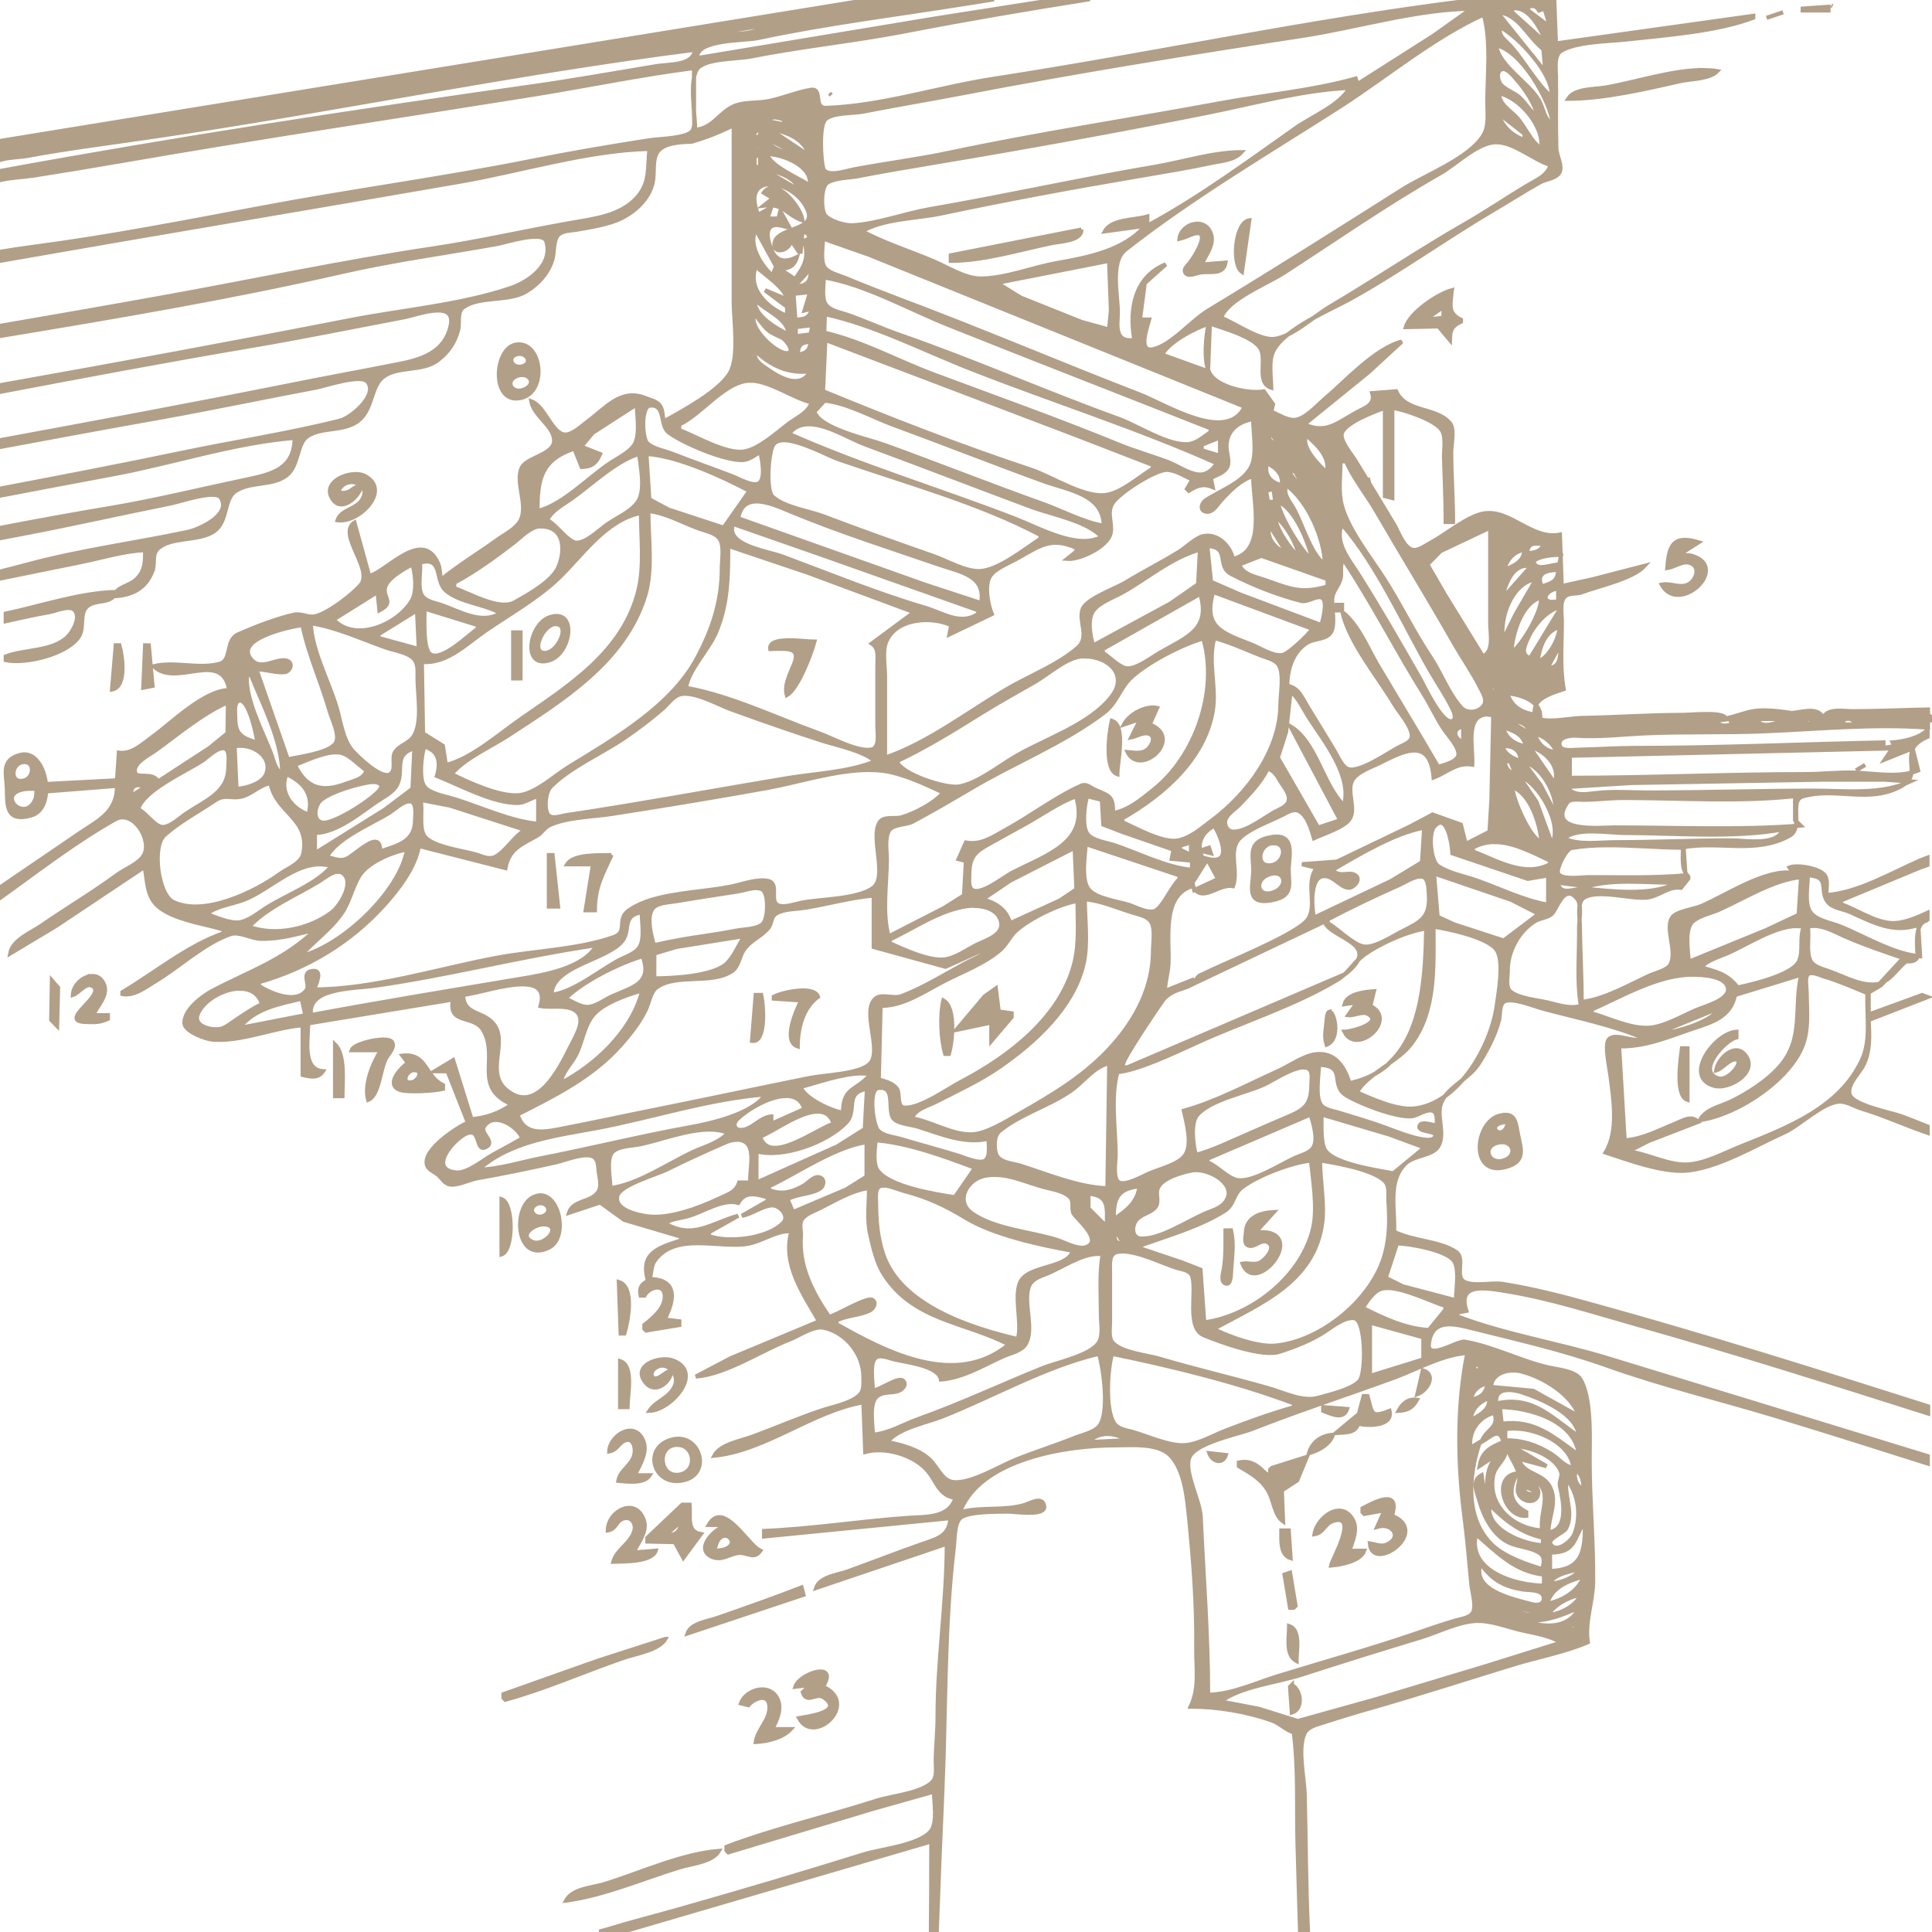<svg width="1400" height="1400" version="1.1" viewBox="0 0 1400 1400" xmlns="http://www.w3.org/2000/svg"><g transform="translate(-1278 -896)"><path transform="translate(592 787)" d="m687 211v13.6c6.1-1.67 14.1-1.73 18.5-2.56 30.4-5.66 61.5-9.44 92.1-14 131-19.3 261-46.4 392-63-0.933 11.7-18.8 10.4-28 11.9-30.6 5.06-61.3 10.6-92 14.9-127 18-256 37.7-383 61v6.52c7.78-1.77 16.5-1.99 24-3.17 21.8-3.43 43.6-7.01 65.3-10.8 98.4-17.1 197-31.8 296-47.7 39.1-6.29 78-14.4 117-19.4v33.3c0 3.59 1.03 9.49-1.37 12.5-4.17 5.28-24 5.49-30.6 6.51-28.4 4.39-57.1 9.27-85.3 14.9-65.5 13.1-132 21.9-197 34.2-54.4 10.2-109 20.9-164 28.1-8.01 1.05-16 2.28-24 3.59v6.51c111-19.5 222-38 333-57.3 44.4-7.71 92.2-22.7 137-23.7-1.52 12.8 0.719 23.9-8.43 34.6-12.1 14.1-31.7 16-48.9 19.1-33.3 5.84-66.6 13.5-100 18.5-65.1 9.68-130 23.6-195 35.3-39.5 7.13-79.1 14-119 20.9v7.29c83.6-13.8 167-27.9 249-46.6 36.8-8.4 74.8-13.5 112-20.2 6.32-1.14 33.1-9.98 35.6-1.9 5.12 17-12.7 29.5-26.2 34-36.8 12.3-78 15.7-116 23.1-84.8 16.6-170 32.3-255 47.4v4.83c60.4-11.5 121-22.9 181-33.1 37.9-6.37 75.6-14.1 113-21.2 9.56-1.79 37.9-13.1 33.9 5.95-4 18.7-19.8 24.4-36.5 27.7-26.7 5.33-53.3 10.1-80 15.5-70.5 14.1-141 27.2-212 40.3v4.89c39.5-7.39 79.1-14.7 119-21.8 37.4-6.75 74.6-14.6 112-21.6 6.61-1.23 32.6-10.2 37.3-4.16 7.72 9.89-12.2 26.1-19.9 28.1-38.1 9.56-77.5 15.5-116 23.6-43.9 9.19-87.9 17.6-132 26v5.09c28-5.37 56-10.7 84-15.9 43.1-8.05 86.9-22.7 131-26.3-0.069 22.2-15.9 26.3-34.7 30.2-32.8 6.89-65.6 15-98.7 20.6-27.1 4.53-54.2 9.48-81.3 14.7v7.45c5.78-1.1 11.6-2.21 17.3-3.31 36.1-6.85 72-15 108-22.2 6.12-1.23 32-10.1 35.9-4.19 8.2 12.5-16 23.3-23.9 24.9-37.9 8.05-77.3 13.2-115 23.3-7.53 2.03-15.1 3.98-22.7 5.87v4.96c20-4.11 40-8.19 60-12.2 15.3-3.06 31.1-8.06 46.7-8.73 0.195 8.53 0.061 15.7-7.02 21.8-5.18 4.42-13.4 4.77-15.7 11.6 13.4-0.611 23.4-5.62 28.2-18.7 1.73-4.7-0.348-11.4 3.26-15.2 9.27-9.94 30.7-5.2 41.8-13.6 9.59-7.24 6.41-22.8 14.9-28.6 10.8-7.32 26.6-3.51 37-11.4 9.09-6.92 7.43-23.2 15.2-28.4 10.4-7.09 26.3-3.05 36.9-11.3 10.5-8.15 8.99-24.7 17.8-31.6 10.6-8.33 28.4-3.63 39.6-12.1 7.73-5.88 12.6-12.9 15-22.3 1.09-4.34-0.707-12.6 3-15.6 11.2-9.24 33.1-4.23 46-11.9 8.83-5.25 16.2-13.3 19.2-23.2 1.52-4.96 0.641-14.1 4.25-17.9 3.28-3.4 9.56-3.06 13.9-3.87 10.4-1.95 22.4-3.55 32-8.28 10.4-5.13 20.1-14.4 22.6-26 1.49-6.71-0.547-16.7 3.68-22.4 4.81-6.4 17-6.82 24.3-6.97 8.35-2.49 16.3-4.99 30.7-12v128c0 13.4 4.16 39.8-2.71 51.6-7.76 13.3-34.5 27.6-48 35.1-0.827-3.47-0.68-8.45-2.71-11.4-2.21-3.27-7.17-4.21-10.6-5.6-17.7-7.11-28.3 7.02-42.7 17.7-3.89 2.88-10.6 9.33-15.9 8.77-9.21-0.984-14.3-20.8-24.1-24.1 2.07 10.7 16.1 17.8 16.6 28 0.573 10.9-20.1 12.4-23.6 20.4-4.56 10.5 4.36 25.8-0.279 37-2.73 6.57-11.3 10.7-16.8 14.6-13.6 9.86-28.4 18.7-41.3 29.3-0.88-3.68-0.626-8.28-2.13-11.7-11.3-25.9-37 5.71-49.9 9.05l-10.7-38.7c-12.5 8.24 13.7 33.7 4.69 44.9-5.6 6.97-25.1 21.9-34 23.1-5.07 0.663-9.24-2.51-14.7-1.27-12.8 2.92-27.9 8.79-40 14.1-9.87 4.35-4.45 18.8-13.5 21.4-15 4.24-32.4-1.91-47.9 1.76 15.7 16 49.5-12.8 54.7 17.3-18.2 0.215-41.5 23.7-56 34.2-7.44 5.36-14.4 12.4-24 11.2l-1.33 20-50.7 2.67v5.33l50.7-4c0 19.9-14.1 25.3-29.3 35.8-19 13.1-38.3 26-57.3 39.1v7.67c28-20 55.6-41.6 85.3-58.3 12.9-7.28 26.8 14.7 20.9 25.8-3.34 6.28-14 10.4-19.6 14.5-17.7 13-36.6 24.2-54.7 36.7-7.55 5.21-21 10.4-22.7 20.2l33.3-20 64-42.7c2.03 8.51 1.36 17.6 6.73 25.1 9.04 12.6 36.5 15.8 50.6 20.3v2.67c-25.7 8.79-50 28.9-73.3 42.7v1.33c8.57 1.65 16.9-5.09 24-9.35 17-10.2 35.7-27.8 54.4-34.1 6.05-2.03 15.1 3.25 21.6 3.43 14.4 0.347 26.2-3.45 40-6.65-22.5 22-47.7 30.1-74.7 44.3-7.44 3.95-20.7 13.8-20.4 23.5 0.221 6 15.3 11.5 20.4 11.9 21.1 1.72 44.2-8.77 65.3-10.4v36c5.56 1.32 11.2 2.64 14.7-2.67-15.3-1.16-10.7-23.6-10.7-34.7l105-17.3c-3.97 19.1 15.5 10.2 22.2 22.8 10.9 20.2-7.95 41 20.4 53.2-7.91 6.05-19.4 10.2-29.3 10.7l-13.3-42.7-13.3 8h9.33l14.7 37.3c-7.93 3.43-32.7 19.5-29.7 30.5 0.987 3.64 5.55 5.11 8.16 7.33 2.68 2.28 4.61 6.24 8.35 6.89 5.79 1.01 14-3.41 19.8-4.44 19.2-3.37 38.3-7.35 57.3-11.6 6.05-1.35 22.5-8.09 27.8-3.56 2.68 2.29 2.65 6.27 2.96 9.45 0.48 4.71 2.63 11.1-0.133 15.5-5.01 7.88-18.1 5.73-21.3 15.2l22.6-7.48 17.4 12.6 41.3 12.2v2.67c-16.6 5.43-30 9.13-24 29.3-4.88 2.73-6.57 5.11-5.33 10.7h2.67c3.65-6.51 15.2-9.49 14.8 1.33-0.307 8.21-8.89 15.4-14.8 20v2.67l1.33 1.33 24-4v-2.67l-10.7-1.33c7.19-14 9.85-28.9-10.7-29.3 1.25-4.25 0.867-9.47 3.47-13.2 14.8-21.1 46.5-8.91 67.2-12.3 10.8-1.77 21.2-10 32-9.13-6.95 23.9 8.96 46.1 20 65.3l-64 26.7-25.3 13.3c22.7-2 46.8-18.7 68-26.9 6.75-2.61 17.3-10.1 24.8-8.49 16.4 3.63 28.6 19.5 28.6 35.4 0 4.67 0.748 10.3-3.09 13.7-6.76 6.08-19.1 8.12-27.6 11-16.6 5.59-32.9 12.6-49.3 18.7-8.53 3.21-23.5 5.55-28 13.9 37.2-3.72 71-32.3 108-38.7l1.33 36c14.1-3.85 33.5 1.63 43.8 12.1 8.17 8.4 8.67 19.3 21.6 21.2-4.44 14.9-21.5 13.6-34.7 14.5-34.7 2.43-69.3 8.03-104 9.45v4l135-13.3c-0.627 13.3-10.2 15.2-21.3 19.1-17.9 6.27-35.5 13.2-53.3 19.6-7.33 2.63-19.9 3.77-22.7 11.9l94.7-32c0 41.9-6.67 83.4-6.67 125 0 11.2-1.33 22.2-1.33 33.3 0 4.33 1 10.5-2.13 14-7.56 8.43-29.9 10.4-40.5 13.8-36.1 11.6-73.9 20.2-109 33.5v2.67l1.33 1.33 105-31.6 44-12.4c0 7.63 2.85 22.6-2.32 28.8-8.52 10.2-36 12.8-48.3 16.6-44.7 13.9-89.7 27.3-135 40.1-17.3 4.92-34.8 9.27-52 14.6-1.45 0.447-3.16 0.842-4.9 1.29h17.6l223-65.3c0 21.8-0.094 43.5-0.273 65.3h4.22c1.15-33.4 2.55-66.7 4-100 2.6-59.3 1.35-120 8.44-179 0.64-5.41 0.361-16.5 4.41-20.5 5.25-5.2 27.8-4.69 35.2-4.8 4.67-0.053 27 3.6 25.8-3.99-1.2-7.49-10.1-2.11-13.8-0.947-14.2 4.51-30.9 1.49-45.3 4.93l-1.33-1.33c15.5-37 76.4-46.7 112-46.7 11.6 0 30.6-1.87 39.6 7.04 10.7 10.5 12.5 32.2 13.9 46.3 3.12 31.2 5.48 61.9 5.11 93.3-0.173 15.5 2.53 28.8-4 42.7 19.2 0 40.6 3.6 58.7 10 6 2.12 10.1 6.93 16 8.65 3.36 26.6 2.03 53.2 2.68 80 0.529 21.3 1.29 42.7 1.86 64h5.73c-1.55-32.9-1.52-65.7-2.34-98.7-0.307-12.5-5.13-32.2-0.467-43.9 2.2-5.49 8.81-6.85 13.9-8.51 12.8-4.17 25.7-8.03 38.7-11.7 33.9-9.77 67.5-20.7 101-30.9 17.2-5.15 35.5-8.53 52-15.6-2.28-14.3 3.75-29.5 3.88-44 0.253-29.4-2.55-58.7-2.55-88 0-15.6 1.56-44.8-6.69-58.5-3.63-6.01-16.3-7.05-22.6-8.48-20.7-4.64-40.5-15.3-61.3-18.8-5.11-0.867-27.2 14-25.9 1.72 1.99-19 18.5-14.7 31.2-11.5 32.4 8.09 65.9 15.7 97.3 26.9 40.5 14.5 82.8 24.6 124 37.1 36.5 11.1 72.9 22.6 109 34.1v-5.37c-77.3-23.6-155-47.5-232-71-35.8-10.9-74.4-17.1-109-30.3v-2.67l6.67-1.33c-6.87-20.7 14.1-16.7 29.3-14.2 31.3 5.09 62.8 15.3 93.3 23.9 71.1 20 142 42.5 212 64.7v-5.18c-80.5-25.6-161-51-243-73.6-21.3-5.93-43.4-11.7-65.3-15.1-7.88-1.23-20.6 2.01-27.6-1.39-7.53-3.67 0.799-17.1-6.19-21.8-11.8-8.05-31.8-7.8-44.9-14.7 0.867-16.6-4.81-36.4 8.12-49.3 6.17-6.13 19.6-5.57 23.8-12.4 5.6-9.08-1.53-22 2.17-31.6 4.23-11 20.4-17.8 27-28.1 6.01-9.31 12.3-21.2 15-32 0.907-3.71 0.015-12.1 4.29-13.7 6.24-2.4 21.2 3.81 27.6 5.53 24.6 6.61 49.8 11.5 73.3 21.5-7.19 4.09-20.8-4.79-25.7 0.814-3.23 3.68 0.507 20.9 1.16 25.9 2.25 17.2 6.05 40.6-3.44 56 16.1 5.33 40.4 14.2 57.3 13.2 23.1-1.36 51.1-18.3 72-27.7 11.5-5.13 27.8-21.7 40-22.4 5.2-0.28 11.1 3.56 16 5.04 16.2 4.89 31.9 12.1 48 17.6v-4.56c-6.27-2.54-12.5-5.01-18.7-7.32-7.49-2.8-35.1-7.87-37.7-15.7-2.37-6.97 6.64-15.4 9.57-20.9 5.4-10.2 4.71-21.6 4.15-33.3l42.7-16.6-4-1.45-38.7 14.1v-16l8.68-5.07 3.32-3.43c5.62-3.08 10.1-10.4 15.3-14.1 4.72 0.504 7.11-0.819 8.21-3.38-0.982-11.6-1.37-24.2 6.2-26.1 0.277-0.242 0.592-0.49 0.906-0.736v-4.91c-9.33 4.43-18.8 8.05-26.7 7.44-12-0.947-24.8-9.68-36-13.7v-2.67l56-23.3 6.67-2.44v-5.26c-2.06 0.772-3.94 1.45-5.33 2.06-20.3 8.81-45.7 23.8-68 25 0.013-4.12 1.49-10.7-1.03-14.2-3.83-5.35-20.1-7.95-25.6-5.76l2.67 4c-19.8-3.25-48.6 16.3-66.7 24-5.15 2.2-18.2 3.77-21.1 8.43-5.13 8 3.76 24-0.986 33.7-2.19 4.45-11 6.21-15.2 8.17-14.9 6.85-33 17.4-49.3 19.1 0-18.7-1.08-37.3-1.32-56-0.067-5.17-2.12-16.4 3.08-19.6 9.77-6.03 33.4 0.986 44.9 0.053 9.35-0.773 15.9-8.54 25.3-7.16l5.33-6.67v-1.33c-5.49-5.87-3.64-13.8-4-21.3 26.2-4.85 53 5.07 77.3-8.4 10.4-5.77-0.519-25.6 9.56-28.5 24.2-7.01 48.4 5.64 71.8-7.64 12.8-7.27 3.45-17.1 8.31-27.4 1.61-3.4 5.7-6.11 10.4-8.23v-4.95c-5.92 6.14-17.4 8.42-25.3 9.11l1.33 2.67-8 1.33v-4c-59.9 1.23-120 4-180 4-13.9 0-27.5 1.02-41.4 1.3-3.33 0.068-12 1.49-13.2-3.03-1.6-6.36 7.8-7.46 11.9-7.17 16.7 1.18 33.9-0.98 50.7-1.71 28.4-1.24 56.9-0.282 85.3-1.44 39.2-1.59 79.4-5.64 119-2.7v-13.1c-18.3 0.306-36.4 1.23-54.7 1.23-6.61 0-19-2.53-21.3 5.33l-6.67-4 5.33 1.33c-4.67-5.34-15-1.83-21.3-1.33-29.5-4.48-29.5-0.396-48 4-0.88-5.26-25.2-2.67-30.7-2.67-24.4 0-49 1.8-73.3 2.23-8.72 0.155-22.3 3.39-30.6 0.957-5.17-1.53-4.39-8.63-1.77-12.1 3.93-5.17 13.1-7.79 19-9.77-2.89-16.5-1.33-32.7-1.33-49.3 0-4.87-1.71-13.9 2.13-17.7 3.24-3.16 8.27-1.64 12.1-3.1 12.2-4.57 37.1-9.81 45.7-19.2l-37.3 9.64-22.7 5.02-1.33-37.3c-20.1 4.07-35.7-18.2-54.7-15.4-11.9 1.72-27.8 15.3-38.7 21.1-3.73 1.98-10 6.96-14.4 5.01-5.93-2.63-9.52-13.4-12.7-18.6-9.05-15.2-18.3-30.3-27.5-45.3-2.69-4.41-11.3-14.6-10.1-19.9 1.84-8.08 24.1-16.2 31.3-18.8v64l5.33 1.33v-65.3c8.53 1.11 31.5 8.8 36 16.3 3.05 5.07 1.32 14 1.48 19.7 0.44 15.6 1.23 31.1 1.23 46.7h5.33c0-16.9-1.31-33.8-1.33-50.7-0.013-5.31 2.59-16.4-0.854-20.7-9.87-12.2-31.8-7.35-39.1-23.3l-17.3 1.33c2.53 8.67-5.55 10.7-12 14.3-14 7.77-21.6 15.4-37.3 8.36l46.7-37.9 24-22.1c-19.5 5.06-40.7 28.8-56 41.7-5.56 4.68-13.8 14.2-21.3 15-5.65 0.572-12.3-3.89-17.3-5.96l1.33-5.33-6.67-9.33c-10.4 1.92-34.1-2.72-39.5-13.5-4.28-8.41-2.52-26.9-0.467-35.9 9.39 3.19 31.8 9.36 37.3 17.9 5.29 8.2-3.25 25.1 8.04 28.8-0.093-7.97-2.13-19.4 1.57-26.7 8.05-15.9 40.5-29.3 55.8-37.7 35.7-19.8 69-43.9 104-64.5 11.1-6.51 22-13.5 33.2-19.8 4.04-2.28 10.9-2.8 13.8-6.54 3.45-4.4-1.63-12.9-1.77-18.1-0.52-17.5-0.052-35.1-0.279-52.6-0.067-5.03-1.47-14.6 3.35-17.9 10.4-6.99 35.2-7.07 47.6-8.46 28.8-3.23 64.9-5.62 92-15.8v-1.33l-143 20-1.19-32h-54.4c-2.8 0.374-5.6 0.739-8.39 1.09-115 14.3-229 38.9-344 56.6-39.9 6.16-80.9 19.7-121 21-9.4 0.308-2.09-14.4-10.8-13.1-10.3 1.61-21.2 6.5-31.9 8.4-7.48 1.32-17 0.364-24 3.5-10.9 4.9-14.8 15.8-28 17.1 0-9.77-4.77-37.6 2-44.9 6.47-7.01 28.9-6.37 38-8.19 36.6-7.29 74-11 111-18.1 44.9-8.73 90-16.4 135-23.5h-22.8l-89.8 14.1-172 28.6c-1.2-13.8 34-12.4 44-14.5 49.5-10.6 101-16.9 151-24.9 6.71-1.08 13.4-2.14 20.1-3.21h-88.8zm660-102c3.56-0.012 6.99 0.393 9.42 0.918l-24 4c2.41-3.72 8.65-4.9 14.6-4.92zm666 4.03 0.881 0.445zm-216 0.379c1.67 0.098 2.84 0.954 4.29 3.18l4-1.33 4 13.3-16-12v-2.67c1.53-0.355 2.71-0.568 3.71-0.51zm214 0.51-18.7 1.33v1.33h18.7zm-227 1.09c11.3-0.084 19.1 16.5 23 25.6l-25.3-22.7v-2.67c0.78-0.161 1.54-0.241 2.29-0.246zm-31.6 0.246-28 19.9-54.7 34.8-1.33-4c-31.5 8.84-65.2 11.8-97.3 17.7-65.6 12.2-132 22.2-197 36-22.9 4.85-46.3 7.76-69.3 12.1-5.07 0.948-20.2 6.2-22.2-0.723-1.79-5.92-3.2-31.7 1.71-35.8 5.77-4.79 20-3.94 27.2-5.35 24-4.68 48-8.72 72-13.3 81.7-15.7 164-29 247-41.7 40-6.17 82.2-19.3 123-19.6zm18.7 2.67c15.2 0.501 22.3 18.4 33.3 26.7l1.33 14.7h-1.33zm207 0-12 4zm-217 1.33c5.6 19 2.67 44.2 2.67 64 0 7.8 1.39 17-2.87 23.9-10.3 16.8-42 28.7-58.5 39.1-46.9 29.7-93.7 59.3-141 87.9-11.7 7-26.8 25.3-40.1 28-11.2 2.2-3.59-17.2-2.57-21.6h-6.67l3.47-26.4 15.2-13.6c-22.2 8.88-26.8 32.1-22.7 54.7-4.32 0.833-9.13 0.437-11.2-4.29-1.93-4.43-0.801-11-0.801-15.7 0-12.5-5.59-36.6 5.41-45.3 48.4-38.1 104-70.7 156-104 33.7-21.8 67.4-49.9 104-66.6zm-521 8c-4.4 5.79-17 6.11-24 6.67v-2.67zm533 1.33c13.6 7.35 38.9 34.3 37.3 50.7-11.3-9.58-19.8-26-30.1-37.3-4.16-4.55-8.76-6.85-7.24-13.4zm-600 10.7v1.33h-9.33zm597 2.67c18 2.91 39.7 40.5 41.3 57.3-6.95-3.95-6.72-11.7-10.6-18.1-8.01-13-28.6-24.5-30.7-39.3zm4.96 17.1c3.55-0.204 7.48 4.77 9.31 6.87 7.69 8.8 12.9 16.9 16.4 28-5.87-3.58-8.75-9.95-13.9-14.5-3.96-3.44-9.85-5.17-13.3-9.06-2.05-2.35-3.49-9.01 0-10.9 0.483-0.264 0.982-0.399 1.49-0.428zm146 0.73c-22.7-0.329-51.2 9.27-72 12.7-8.04 1.32-22 0.647-26.7 8.11 26-0.072 55.9-7.09 81.3-12.8 7.99-1.79 21-1.41 26.7-7.23-2.96-0.5-6.08-0.75-9.32-0.797zm-257 12.8c-6.88 12.6-27.1 20.8-38.7 28.9-34.6 24.4-70.7 51.1-108 71.1v-6.67c-9.08 2.76-25.7 1.68-30.7 10.7l29.3-4c-15.4 18.1-41.9 23.1-64 27-17.6 3.06-38.3 11.5-56 11.2-10.8-0.188-23.5-8.24-33.3-12.4-17.2-7.34-35.4-13-52-21.8 15.1-9.25 40.1-9.22 57.3-12.9 47.2-10 95.1-18.9 143-27 17.8-3.02 35.7-5.97 53.3-9.72 7.48-1.59 16-1.91 21.3-7.72-20.7 0.057-42.2 7.11-62.7 10.6-54.4 9.19-108 21.2-163 30.7-18.2 3.15-37.7 10.6-56 11.7-5.24 0.312-16.6-2.88-20-7.23-3.15-4.11-2.99-20.9 1.72-23.7 6.24-3.74 15.3-3.34 22.2-4.68 18.6-3.58 37.3-6.75 56-9.89 65.8-11 132-23 197-36 33-6.59 69.1-16.6 103-18.1zm-377 4 1.33 1.33zm485 0c14.9 2.68 33.4 24.3 30.7 40-7.51-5.03-11.3-15.1-17.2-21.9-5.51-6.28-12.8-9.13-13.4-18.1zm0 14.7 18.7 14.7v2.67l-1.33 1.33c-7.92-2.93-15.9-10.1-17.3-18.7zm-525 2.78c1.88-0.024 3.88 0.583 6.4 1.22l1.33 2.67v1.33l-13.3-2.67c1.98-1.88 3.72-2.53 5.6-2.55zm-10.9 7.89 1.33 1.33-1.33 5.33-5.33-1.33zm6.67 0c11.6 2.41 25 6.38 29.3 18.7h-1.33zm0 8 22.7 12c-6.57-1.43-22.8-4.46-22.7-12zm528 2.14c12.6 0.194 27.3 13.2 38.8 16.5-2.33 7.95-10.6 11.1-17.3 15.1-14.8 8.91-29.1 18.6-44 27.2-33.4 19.1-65.5 40.8-98.7 60.4-11.2 6.58-27.1 21.6-40 23.3-10.8 1.4-28.5-11.3-38.7-15.3 4.28-13.4 33.8-25 45.3-32.5 37.4-24.2 74.5-50.1 113-72 11.3-6.32 25.7-20.9 38.7-22.6 0.818-0.108 1.65-0.152 2.49-0.139zm-534 0.527v5.33l-5.33-1.33zm5.33 8c11.3 0.243 32.8 8.58 30.7 22.7-7.59-4.96-30-14.5-30.7-22.7zm-9.33 1.33h4v8h-4zm12 10.7c9.23 2.42 17.1 5.56 21.3 14.7l-22.7-13.3zm-1.43 9.78c9.85-0.406 23.6 7.24 28.2 19.6 5.08 13.6-20.1 12.1-23.8 21.4-3.75 9.26 8.88 9.31 11.7-0.072l5.33 8h1.33l1.33-14.7c4.79 0.911 7.28 5.39 1.33 6.67 3.33 12.6 0.854 17.5-6.67 28l-12-8c6.72 0.907 11.4-1.34 13.3-8-8.65 4.33-15.4 3.38-19-6.67-1.51-4.2-4.35-12.9 0.746-15.8 3.55-2.03 9.23 0.417 12.9 1.18l-6.67-12-1.33 5.33h-8l2.67-8-9.33 5.33c-6.42-15.2-0.791-21.9 7.9-22.2zm1.89 2.73c-2.14 0.137-4.13 1.19-5.79 3.49l6.67 4-6.67 5.33c14.7-1.85 16.1 6.64 28 10.7-0.834-7.45-12.9-24.1-22.2-23.5zm346 23.5c-10.4 1.66-12.8 31.9-5.33 37.3zm-37.6 2.47c-5.97-0.046-12.3 4.52-13 10.9 2.91-0.667 5.24-1.71 8-2.83 17.3-6.99 2.87 16.5-1.19 21.1-1.36 1.54-4 3.97-2.57 6.28 1.99 3.22 7.75 0.433 10.4-0.06 7.15-1.32 17.1 2.15 18.7-7.17l-17.3 1.33c3.19-7.39 10.4-15.3 6.08-23.9-2.01-3.96-5.45-5.65-9.04-5.67zm-320 4.2 14.7 26.7-2.67 6.67c-8.05-6.9-18-22.8-12-33.3zm236 0-94.7 18.7v4c23.9-0.065 49.9-8.06 73.3-12.9 6.45-1.33 21.5-1.55 21.3-9.78zm-187 6.67 33.3 11.7 272 110c-12.9 26.9-57-1.41-76-8.77-58.4-22.6-116-47.2-175-69.3-12.9-4.89-25.9-10-38.7-15.3-4.32-1.79-11.8-3.49-14.6-7.45-3.35-4.69-1.37-14.9-1.37-20.5zm207 16 1.33 36-1.37 13.8-20-5.52-44-17.6-17.3-10.7zm-256 4c6.48 6.13 21.3 15.4 22.7 24l-16-6.67 16 12v6.67c-14-5.62-29.2-19.3-22.7-36zm40 1.33c-0.04 9.43-2.13 13.1-12 13.3zm9.33 6.67c29.9 5.08 61.2 22.8 89.3 34.1 63.5 25.4 127 50 191 75.3v2.67c-4.75 3.22-10.1 8.13-16 8.74-14.7 1.5-36.9-13.3-50.7-18.3-53.3-19.2-105-42.2-159-60.9-12.6-4.42-24.8-10-37.3-14.4-4.95-1.74-12.9-2.91-16-7.65-3.11-4.81-1.37-14-1.37-19.5zm455 9.33c-10.1 2.63-30.4 16.4-33.3 26.7l23.7-0.508 8.25 9.84c0.08-7.19 1.36-10.2 8-13.3v-1.33c-10.1-4.71-7.43-11.8-6.67-21.3zm-465 1.33-4 13.3 5.33-1.33c-1.47 6.88-5.44 7.84-12 8l-1.33-18.7zm-40 5.33c7.03 7.94 24.9 14 24 25.3-8.39-4.29-25.6-13.9-24-25.3zm499 5.33v8l-13.3 1.33zm-292 4 4 1.33v1.33zm-207 1.33c3.05 3.85 5.84 8.24 9.56 11.5 3.11 2.69 6.84 3.82 10.4 5.73 2.85 1.54 10.5 11.5 2.52 11-8.4-0.496-28.2-19.9-22.5-28.2zm50.7 0c35.9 7.66 72.5 26.7 107 40.1 58.7 23 120 42.4 177 67.9-2.49 4.68-7.57 8.82-13.3 8.19-7.81-0.856-15.1-6.39-22.3-9.1-11.6-4.34-23.5-7.69-35.1-12.4-44.4-18.2-89.8-34.3-135-51.2-26-9.79-51.6-23.9-78.7-30.1zm279 6.67-1.33 34.7-33.3-12c4.95-9.52 24.5-19.7 34.7-22.7zm-288 1.33-1.33 6.67-10.7 1.33v-6.67zm191 4h6.67v1.33zm-231 5.33 9.33 10.7-12-9.33zm-1.33 1.33 1.33 1.33zm50.7 0 85.3 32.4 93.3 35.5 58.7 22.7v2.67c-9.85 5.95-23 18-34.7 19.2-15.7 1.7-38.5-13.3-53.3-18.3-50.6-16.8-101-36.4-151-57zm-10.7 1.33c-0.507 6.33-3.12 8.49-9.33 9.33 0.227-6.96 2.4-8.95 9.33-9.33zm-211 1.93c-0.83-0.024-1.69 0.037-2.59 0.189-15.6 2.65-18.1 42.2 2.67 38.8 19.8-3.24 16.8-38.5-0.078-39zm171 4.74c11.6 11 24.4 16.7 40 14.7-7.25 13.2-21.7 5.25-30.8-1.11-4.83-3.38-11.3-6.88-9.21-13.6zm-171 2.09c5.87-0.116 9.46 7.11 1.96 9.12-7 1.89-11.6-6.64-3.84-8.84 0.646-0.183 1.28-0.273 1.88-0.285zm198 5.91v2.67h-2.67zm-196 9.39c6.41 0.069 9.78 7.1 1.41 10.6-8.81 3.68-14.4-6.23-5.23-9.85 1.34-0.531 2.63-0.757 3.82-0.744zm166 4.11c13.9 0.4 31 12.9 43.8 15.8-2.37 7.71-11.2 11.2-17.3 15.9-8.45 6.43-21.2 18.2-32 19.7-13 1.8-34.5-10.9-46.7-15.6v-4c15.7-7.42 31-28.5 48-31.5 1.36-0.241 2.77-0.328 4.21-0.287zm53.1 14.5c16.4 1.63 33.9 11.6 49.3 17.3 36.5 13.4 72.7 27.7 109 40.9 18.7 6.73 44 9.66 44 32.5-15-2.58-29.7-10.7-44-15.8-38.4-13.7-76.3-28.8-115-42.8-11.8-4.31-46.7-11.6-50.7-24.1zm-136 2.67c0 8.09 2.28 20.2-0.986 27.8-2.88 6.61-13.2 11.3-18.9 15.2-15.9 10.7-33.4 29.6-52.1 34.4 0-22.5 2.2-37.2 26.7-45.3l5.33 13.3c7.41-0.241 10.3-2.66 13.3-9.33l-13.7-5.41 8.33-10zm10.6 0.818c10.3 0.017 6.09 14.6 12.3 19.4 9.96 7.69 41.9 21.3 54.5 20.1 4.29-0.399 8.23-3.79 12-5.66 1.35 4.57 4.03 19.3-0.801 22.5-4.37 2.89-14.9-3.29-19.2-4.92-14.6-5.56-29.4-10.8-44-16.5-5.29-2.05-13.7-3.46-17.9-7.54-3.72-3.69-4.65-26.8 2.05-27.3 0.363-0.031 0.711-0.045 1.04-0.045zm436 9.85c0 9.63 2.76 24.2-0.799 33.2-4.99 12.6-23.4 18.8-33.6 25.7-2.83 1.9-4.65 6.92-0.092 8.12 5.08 1.33 8.31-4.9 11.1-7.95 6.05-6.74 14.5-15.3 23.4-17.7 0 19.1 9.75 54.4-14.7 60-1.77-8.94-10.5-18.5-21.1-16.6-5.49 0.957-12.8 8.21-17.6 11.2-12.6 7.89-26 14.5-38.7 22.3-6.93 4.29-28.5 11.9-31.4 19.3-3.48 8.86 5.4 20.2-3.56 28.1-14.2 12.5-35.4 20.6-51.7 30.2-27.7 16.3-57.5 39.3-88 49.5v-58.7c0-7.37-2.01-18.3 0.801-25.2 7.23-17.7 33.5-18.6 47.2-12.1l-1.33 6.67 30.7-14.7c-2.81-6.65-5.49-20.9-1.29-27.5 3.44-5.42 13.1-9.21 18.6-12.2 17.1-9.34 24.9-16.8 44-8.31v2.67l-6.67 5.33c8.97 0.784 29.5-8.81 31.5-18.8 1.39-6.96-2.83-14.1 0.975-21 4.23-7.65 30.9-24.7 39.6-24.7 6.11-0.029 13.3 4.57 18.7 7.12l-4 6.67 1.33 1.33c6.11-3.84 10.5-5.42 17.3-2.67l-1.33-6.67c4.04-2.08 9.93-3.6 12-8.08 1.87-4.03-0.679-10.2-0.652-14.6 0.053-11.7 8.28-18 19.3-20zm12 2.67c6.41 1.29 10.2 4.31 12 10.7zm-333 1.12c13 0.424 28.9 10.5 39.6 14.5 40.5 15 80.8 30.5 121 45.5 14.7 5.43 40 10 50.7 21.6-17.5 9.53-44.8-6.15-62.7-13.1-54.2-21-111-38-164-61.6 3.92-5.27 9.22-7.07 15.1-6.88zm333 6.87h1.33l5.33 8c-4.49-1.1-8.37-2.91-6.67-8zm26.7 1.33c7.64 6.51 17.4 15.8 14.7 26.7-5.75-4.89-19.7-19.3-14.7-26.7zm-62.7 1.34v13.3l-13.3-4v-4zm-317 1.99c11.8-0.439 32.7 11 39.9 13.6 48 16.7 102 31.3 147 55.1v2.67c-11 7.28-30.6 23-44 23.5-10.7 0.335-23.4-7.31-33.3-10.8-26.8-9.38-53.5-18.8-80-28.9-10.7-4.06-28.3-6.37-36.8-14.2-5.05-4.63-3.07-31.5 0.213-37.3 1.4-2.45 4-3.51 7.31-3.63zm-104 10c1.19 9.36 4.77 26.3-0.801 34.6-5.11 7.63-16 11.8-23.2 17.1-5.23 3.85-14.4 12.7-21.2 12.6-6.27-0.023-14.8-13.4-21.5-16.4 3.59-7.07 11-10.8 17.3-15.2 15-10.6 31.8-27.2 49.3-32.8zm5.33 0c22.2 1.15 55 16.3 74.7 26.7l-18.7 26.7-40-13.1-13.9-7.45zm455 0 9.33 8c-5.63 0.085-7.84-2.72-9.33-8zm48 5.33h4c5.59 12.8 14.8 24 21.8 36 18.6 32.1 38.1 63.7 56.5 96 6.13 10.7 13.4 21 18.9 32 1.76 3.5 5.19 8.76 2.71 12.7-3.48 5.5-12.3 6.47-16.5 1.8-9.32-10.4-14.5-25-22.2-36.6-12.2-18.2-21.7-38.1-33.5-56.6-10.1-15.8-25.8-35.1-30.8-53.3-2.69-9.86-0.959-21.8-0.959-32zm-53.3 1.33c6.71 3.21 11.9 8.24 10.7 16-8.31-1.98-13-7.44-10.7-16zm20 5.33 13.3 24-17.3-22.7zm-680 2.59c-10.4-0.202-24.2 7.43-17.1 18.1 6.74 10.2 19.7-2.27 20.9-9.92 1.93 1.77 2.85 4.48 1.67 7.94-3.32 9.65-16.2 8.85-19 17.3 15 2.34 39.3-21.5 19.9-32-1.74-0.941-3.96-1.4-6.36-1.45zm733 2.75 2.67 9.33h-1.33zm-736 3.02c2.39 0.051 4.69 0.87 6.31 2.33-2.99 0.874-4.64 1.95-7.19 3.8-3.63 2.65-12.2 2.77-6.77-3.06 2.01-2.17 4.88-3.13 7.65-3.07zm677 2.31c15.4 10.9 27.6 38.5 28 57.3-10.6-6.59-16.9-31.7-24-42.7-3.13-4.8-6.25-8.97-3.96-14.7zm-9.33 2.67 1.33 9.33h-5.33l-1.33-8zm-375 9.02c8.33-0.111 18.7 4.66 25.5 7.49 34.7 14.4 71.2 26 107 38.3 15.6 5.41 34.2 7.72 30.7 27.9l-40-13.1-136-48.3c1.42-9.19 6.68-12.2 13.2-12.3zm378 0.316c12.4 3.82 23.1 30.7 25.3 42.7-8.88-7.73-23-31.1-25.3-42.7zm-456 6.67c12.8 1.29 25.2 8.64 37.3 12.9 4.67 1.63 11.8 2.98 14.6 7.49 3.23 5.2 1.37 15.1 1.37 21 0 24-6.77 44.3-18 65.3-18.7 34.9-60 58.6-92.6 78.6-10.2 6.23-24 19.2-36 20.6-13.7 1.6-37.2-9.17-49.3-15.3 10-11.8 28.4-19.6 41.3-28.1 39.5-25.8 84.2-53.3 99-101 5.77-18.7 2.36-41.9 2.36-61.3zm-5.33 1.33c0 18.1 2.52 38.3-1.79 56-10.8 44.4-50.1 69.1-84.9 93.2-15.5 10.7-36.3 29.2-54.7 33.5l-2.13-13.9-14.4-8.96-0.84-51.8c17.9 1.4 31.1-12.2 45.3-22.1 17.7-12.3 37.6-23.3 53.3-38.1 17.3-16.4 34.4-42.7 60.1-47.8zm460 2.67c8.17 6.95 14.8 18.9 17.3 29.3-5.6-3.01-19.2-23.4-17.3-29.3zm34.7 4 1.33 9.33h-1.33zm-428 1.33 66.7 23.3 111 39.3v2.67c-13.1 8.52-25.2-0.594-38.7-4.56-34.6-10.2-68.9-24.3-103-37-11-4.13-41.9-7.94-36-23.7zm441 0c26 29.8 44.7 72.4 64.6 107 5.13 8.86 11.1 17.5 15.6 26.7 1.09 2.25 3.83 8.44-0.547 9.25-7.2 1.33-19.5-25-22.6-30.6-14.6-25.5-29.3-51.2-45-76-6.6-10.4-17.4-22.9-11.9-36zm-52 1.33 10.7 17.3-1.33 1.33c-6.63-3.43-12.5-11.1-9.33-18.7zm90.7 0 5.33 12h-1.33zm-619 0.482c18.1 0.133 17.7 18.4 12.6 29.8-4.65 10.4-21.8 19.7-31.3 25.1-11.4 6.49-32.3-6.29-44-10.1v-4c14.8-7.87 29.4-18.5 42.7-28.7 5.33-4.09 12.8-12.2 20-12.2zm688 0.852v69.3c0 7.6 3.03 20.6-5.33 24l-27.9-45.3-12.3-21.3 9.56-9.68zm20 8-10.7 9.33c2.53-5.19 4.91-8.12 10.7-9.33zm121 0.92c-9.58 0.023-11.7 7.4-12.7 20.4 5.12-0.732 10.8-5.25 15.9-3.89 8.93 2.36 5.23 13.4-1.33 16.1-5.85 2.42-12.4-1.49-18.6-0.182 12.5 22.2 49.1-11.8 22.7-20.6-3.36-1.11-7.19-0.749-10.7-0.752l14.7-9.33c-4-1.18-7.27-1.75-9.96-1.75zm-107 2.66c1.4 0.035 2.96 0.217 4.67 0.418-1.59 5.45-6.77 6.25-12 6.67 0.48-5.97 3.14-7.19 7.33-7.08zm-586 1.75 57.3 19.3 77.3 28.7-30.7 22.7c5.39 3.49 4 10.1 4 16v44c0 4.57 2.04 15.5-4.2 16.8-10 2.03-28.9-8.52-38.5-11.9-30.6-11-64-27.2-96-32.8 2.04-13.2 16.2-27.2 21.7-40 8.79-20.5 8.93-40.8 8.93-62.7zm347 0c17.1 0.792 6.13 14.4 17.4 20.3 15 7.9 34.1 15.3 50.6 19.5 4.88 1.24 11.4-4.43 15.2-2.25 4.24 2.45 0.587 16-0.52 19.8l-58.7-22.1-21.3-9.29zm-5.33 2.67-1.32 25.1-20 13.9-56 30.4c-2.32-6.34-4.28-18.9-0.158-24.9 4.41-6.37 14.9-9.9 21.5-13.6 17.6-9.89 36.3-25.8 56-30.9zm235 0c0.307 8.33-7.67 12-14.7 14.7 2.29-7.71 6.59-13 14.7-14.7zm24.5 3.77c0.966 0.015 1.73 0.089 2.2 0.227l-1.33 6.67c-4.11 0.087-13.1 3.49-16.5 1.18-7.7-5.32 8.89-8.17 15.6-8.07zm-215 0.682 48 16.9v5.33c-19.3 5.55-26.6 1.91-45.3-4.66-6.79-2.38-16.2-3.85-18.7-11.3zm58.7 3.54h1.33c20.8 31.4 38 65.4 58 97.3 5.07 8.09 9.04 17.1 14.4 25 3.21 4.74 9.96 11.6 10.4 17.5 0.44 5.73-10.7 8.45-14.8 9.51-14.3-24.6-29.1-48.9-43.6-73.3-7.4-12.5-14.1-29.7-25.7-38.7 5.15 22.4 25.8 46.9 37.6 66.7 3.71 6.22 12.1 15.2 12.7 22.5 0.427 4.75-5.6 6.75-9 8.47-7.35 3.71-30.4 20.1-38.1 15.6-4.11-2.4-6.88-9.31-9.25-13.3-6.44-10.7-13-21.3-19.5-32-4.07-6.69-6.15-13-14.4-14.7 0-11.7 3.84-24.8 14.7-31.3 5.05-3.03 13.9-2.06 17-7.57 3.25-5.78 0.507-17.2 0.867-23.8 0.32-6.13 4.73-9.3 6.03-14.8 1.05-4.51-0.494-8.8 1.36-13.2zm-663 0.572c10.4 0.411 6.1 15 13.5 21.2 10.1 8.36 26.8 9.49 38.4 15.6v1.33c-13.1 7.31-28.3-1.74-41.3-6.38-4.73-1.69-11.8-2.54-14.6-7.26-3.41-5.79-0.602-17-1.38-23.7 2.16-0.588 3.95-0.82 5.44-0.762zm-10.8 2.09c2.03 6.85 3.35 19.8-0.428 26.2-10.3 17.5-41.2 30.8-56.9 13.8l32-20 1.33 13.3c11.7-6.21 1.47-9.14 4.35-17.4 2.28-6.55 13.8-12.9 19.7-16zm808 1.06c0.8 0.021 1.63 0.109 2.5 0.27l-21.3 24c2.62-9.84 6.83-24.6 18.8-24.3zm-78.8 2.05 0.441 0.445c-0.653 0.219-1.47-0.445-0.441-0.445zm101 0.889c-0.28 8.54-4.51 9.6-12 12-4.43-9.83 3.59-11.9 12-12zm-16 6.67-14.7 25.3-9.29 18.7c-2.67-15.8 6.15-41.3 24-44zm16 6.67v9.33c-12.9 3-11.5-7.59 0-9.33zm-1045 2.67c-26 0.552-54.5 10.3-80 15.7v5.46c10.6-2.37 21.3-4.72 32-6.63 4.35-0.771 13.9-5.14 17.7-1.63 5.24 4.92-1.03 16.1-4.95 19.8-11.4 10.7-30.8 8.74-44.7 14v2.67c14.4 3.11 45.1-4.37 53.1-17.3 3.85-6.25 0.411-15.4 5-20.8 5.88-6.81 18.5-1.61 21.9-11.2zm795 0 72 26.7c-2.79 4.25-16.9 17.7-21.5 18.9-6.41 1.62-16.7-5.06-22.5-7.38-20.7-8.27-35.8-11.9-28-38.2zm-9.33 1.33c7.67 25.9-9.68 31.4-29.3 42.7-5.84 3.34-16.9 11.9-23.8 11.3-5.48-0.468-12.8-8.33-17.6-11.3v-2.67zm172 0 5.33 13.3c-4.43-2.9-7.87-8.31-5.33-13.3zm74.7 2.67c1.8 8.72-13.7 35.2-21.3 40 0.573-13.1 7.25-36 21.3-40zm-148 5.33v4h4v-4zm163 1.33-22.7 37.3c-7.32-2.44-4.03-9.11-1.51-14.7 4.24-9.34 13.8-20.6 24.2-22.7zm-824 1.33 38.7 12v2.67c-6.64 4.52-26 23.8-34.2 18.6-5.88-3.67-4.13-26.6-4.43-33.3zm-5.33 1.33 1.33 28-29.3-8v-2.67zm101 4.06c-1.49 0.024-3.2 0.348-5.12 1.03-14.5 5.16-19.9 37.2 0 31.1 14.6-4.53 19.6-32.3 5.12-32.1zm-178 5.27c18.2 2.69 37.3 11.6 54.7 17.7 5.97 2.12 15.9 3.28 20.2 8.32 3.11 3.65 2.47 9.49 2.48 13.9 0.013 11.7 3.81 32-2.85 42.2-3.31 5.07-10.3 6.32-13.5 11.4-2.67 4.27 1.57 13.9-4.12 16.2-6.71 2.65-23.2-13.2-27.2-17.9-6.45-7.75-8.15-21.1-10.9-30.5-5.73-19.4-17.9-41.1-18.8-61.3zm177 0.656c12-0.635 2.24 21.4-7.75 20.9-10.1-0.524-0.814-20.5 7.75-20.9zm-183 0.678c4.43 21.4 13.8 41.7 19.8 62.7 1.61 5.58 7.87 17.7 4.13 23.1-4.83 7.03-26.5 9.7-34.6 11.5l-22.7-65.3c6.39 0 14.7 2.81 20.5 2.08 3.97-0.491 6.41-6.57 1.8-8.16-7.11-2.46-18.3 7.03-25.2-0.06-15.3-15.6 26.7-24.6 36.2-25.9zm911 1.33c-0.267 8.39-7.73 22.5-16 25.3 1.39-10.3 4.97-22.2 16-25.3zm-73.3 1.33 2.67 9.33h-1.33zm-685 2.67v33.3h5.33v-33.3zm500 4c11.3 38.1-5.63 85.9-36 110-9.01 7.11-17.7 14.8-29.3 16.9 0.213-12.6-2.75-12.3-13.3-17-2.84-1.28-6.04-4.41-9.33-2.99-18.7 8.17-36.6 22-54.7 31.9-9.72 5.29-17.9 11.5-29.3 9.44l-5.33 12 5.33 1.33-1.37 25-14.6 9.17-40 20.5c-4.92-16.6-1.33-38.7-1.33-56 0-6.05-1.69-15.5 1.75-20.9 2.8-4.35 12.4-3.84 16.9-6.24 14.4-7.68 28.6-16 42.7-24.3 31.2-18.5 67.1-32.7 96-54.7 9.4-7.15 11.5-17.6 19.2-25 11.7-11.2 37.3-24.4 52.8-28.8zm8 0c11.4 3.11 22.4 8.16 33.3 12.5 4.05 1.62 10.7 3.01 13.3 6.8 4.25 6.16 1.39 21.4 1.37 28.7-0.067 33.2-23.9 65-49.3 84-7.52 5.61-15.7 13.1-25.3 14.8-10.8 1.83-30.2-8.88-40-13.4v-2.67c29.3-16.7 60.1-43 65.7-78.7 2.6-16.8-3.89-35.4 1.01-52zm-309 1.71c-7.26 0.124-13.4 1.46-12.7 6.29 2.68-0.141 5.32-0.068 8-0.119 23.6-0.447-0.253 18.6 4 33.5 8.04-4.42 17.5-29.6 20-38.7-3.71 0-12.1-1.08-19.3-0.961zm-487 3.63-2.67 32c10.6-1.84 7.7-24 5.33-32zm21.3 0-1.33 30.7 6.67-1.33-2.67-29.3zm1023 4h2.67c-0.333 6.44-1.72 13.1-9.33 12zm-342 4.06c17 0.062 31.8 13.3 19.2 29.3-16.5 21-49.1 30.7-71.5 44.3-11.1 6.72-25.8 18.3-38.7 20.6-9.6 1.76-42.3-8.76-45.3-18.3 20.8-9.74 41.8-22.7 61.3-34.9 12.7-7.85 25.7-15.1 38.7-22.5 9.73-5.57 23.1-18 34.7-18.6 0.551-0.026 1.1-0.037 1.65-0.035zm-607 13.3h2.67c8.79 22.1 22.7 48 22.7 72-5.43-3.32-6.29-10.3-8.53-16-5.59-14.3-19.4-41-16.8-56zm904 8 2.67 9.33-6.67-8zm-148 4c5.89 4.77 9.03 12.3 13.1 18.7 11.1 17.3 31.9 42.5 25.6 64-15.6-15.4-19.8-45.7-38.7-57.3l36 68-16 5.33-29.2-50.7 6-18.7zm157 1.33c9.61 0.984 23.2 5.15 24 16-11.4-0.997-20.4-4.54-24-16zm-596 0.387c10.5-0.077 25.3 8.33 34.2 11.5 21.6 7.82 43.5 15.5 65.3 22.5 12.1 3.85 28.8 6.93 38.7 14.9-19 8.04-43.7 8.93-64 12.3-39.1 6.52-78.2 13.6-117 20-14.2 2.32-28.4 4.69-42.7 6.72-3.79 0.533-11.5 3.75-13.9-0.826-2.53-4.99-1.44-15.9 2.44-19.9 13.9-14.1 37.6-24.3 54.1-35.7 9.25-6.38 18.2-13.2 26.7-20.5 3.99-3.46 7.96-9.6 13.4-10.7 0.98-0.205 2.02-0.305 3.1-0.312zm-322 4.98c6.54 0.386 11.9 25.6 12.3 30.6-11.6-3.76-16-5.88-16-18.7 0-2.97-1.23-11.1 3.03-11.9 0.213-0.041 0.426-0.055 0.637-0.043zm-9 1.29-0.293 22.4-13 10.6-37.3 24.3c-4.21-7.48-15.8-1.19-16.8-6.85-1.16-6.76 9.64-11.9 14.1-15.1 16.7-11.9 34.5-27.3 53.3-35.4zm670 3.71c-7.9 0.137-17.2 5.76-20.7 12.3l12-4-6.67 13.3c3.57-0.68 8.29-3.56 11.9-2.83 6.53 1.33 3.27 8.8-0.08 11.6-4.33 3.6-9.37 2.3-14.5 1.92 9.28 18.4 41.1-10.1 16-20l5.33-12c-1.05-0.218-2.15-0.309-3.28-0.289zm243 5.18c1.19 0.034 2.49 0.177 3.91 0.441l-1.33 61.3-1.37 23.1-17.3 8.85-3.47-14-20.5-7.31-16 8.51-53.3 25.6-25.3 1.88 10.7 2.67c-9.25 11.7 2.19 29.6-8.31 39.4-12 11.3-58.4 29.7-73.1 37-3.43 1.97-3.94 0.307-7.66 7.45l94.6-44.9c4.95 12.7 43.5 15.6 14.9 38.1l-157 67.2c-2.97 0.688-5.9 1.28-2.4-5.62 4.8-9.48 23.5-37.2 27.3-42.5 7.61-10.5 24.4-8.23 21.6-14.9l-20 8c0.147-6.83 2.31-13.2 2.61-20 0.787-17.2-5.08-49.7 17.4-56 7.19 12.8 18.4-2.04 29.3 0 3.81-10.2-2.32-22.8 2.71-31.9 4.64-8.37 24.8-15.4 33.3-19.8 3.28-1.69 7.83-4.63 11.6-2.84 6.4 3.05 9.25 13.6 11.1 19.8 6.68-3.12 21.5-7.73 25.7-13.7 5.31-7.52-2.56-20.5 2.29-28.7 3.41-5.79 14.1-9.37 20-12.3 18.3-9.29 36.3-17.9 38.7 10.7 10-3.76 16.7-11.2 28-9.33 0.737-12.7-5.81-36.9 12.1-36.4zm317 0.74c2.97-0.128 5.84 0.982 7.91 3.7l-14.7-1.33c2.08-1.42 4.45-2.27 6.75-2.37zm-98.8 1.48c1.03 0 0.214 0.664-0.439 0.445zm43.2 0.736c2.22 0.116 4.07 1.69 6.14 4.15h-9.33l-1.33-2.67c1.72-1.1 3.19-1.56 4.52-1.49zm-85.9 0.152 1.33 4c-4.79 1.31-8.83 1.49-12-2.67zm18.7 0h21.3v1.33c-7.45 0.971-16 6.93-21.3-1.33zm40 0v4l-10.7-2.67zm73.3 0v1.33l-6.67 2.67zm-24 0.855c0.813 1.7e-4 1.63 0.604 2.67 1.81h-5.33c1.04-1.21 1.85-1.81 2.67-1.81zm-556 0.479c-1.99 8.35-5.56 35.5 4 38.7 0-9.11 6.49-35.2-4-38.7zm288 0c6.53-0.148 14.3 1.96 14.7 9.33zm273 0h4v1.33h-5.33zm-144 0.445c2.68-0.09 5.38 0.807 8.32 2.22v1.33l-14.7-1.33c2.18-1.48 4.26-2.15 6.34-2.22zm-40 1.5c2.06-0.045 3.95 1.03 5.62 3.39l-10.7-1.33c1.76-1.31 3.45-2.02 5.05-2.05zm-22.4 1.8c1.46-9e-3 2.69 0.893 4.03 2.91l-8-1.33c1.56-1.02 2.84-1.57 3.97-1.58zm-100 0.248v12c-6.67-3.37-8.49-10.1 0-12zm30.7 1.33c7.25 2.26 13.4 5.35 14.7 13.3-7.24-1.4-13.4-4.86-16-12zm21.3 4c7.35 1.91 12.5 6.67 16 13.3-7.67 0.187-14.5-5.91-16-13.3zm-938 8.77c10.5-0.076 23 8.32 18.8 20.2-2.59 7.27-15 10.8-21.7 11l-1.33-30.7c1.35-0.371 2.81-0.554 4.3-0.564zm917 0.305c6.16-0.013 10.9 4.09 10.6 10.9-5.93-2.16-11-4.56-13.3-10.7 0.93-0.174 1.84-0.258 2.72-0.26zm-784 0.26c10.8 2.84 12.3 11.4 9.33 21.3 16.5 6.51 40.7 19.9 58.7 19.6 5.12-0.107 9.64-3.89 14.7-4.89v20c-20.2-1.76-41.9-12.2-61.3-18.1-5.81-1.77-17.7-3.76-21.3-9.11-4-6.03-1.99-22.2-0.039-28.8zm801 0c11 2.85 22.1 13.5 18.7 25.3h-1.33zm-947 1.09c1.09-0.042 2.06 0.282 2.81 1.12 2.48 2.76 1.37 9.07 1.37 12.5 0 18.8-16.5 24.4-30.7 34-4.5 3.05-10.4 8.84-16 9.59-6.14 0.813-12.8-10.3-18.7-12.9 4.15-14 34.7-27.3 46.7-35.2 2.67-1.76 9.76-8.82 14.5-9.01zm139 0.246-1.37 29.3-20 15.1-50.7 31.6v-14.7c15.8-0.147 32.5-14.4 45.3-23.1 4.45-3.01 10.4-5.89 13.4-10.5 6.91-10.7-3-22.9 13.3-27.8zm1071 0-5.33 8 20-8 4 16c-13.9 5.76-32 1.99-46.7 1.57-11.4-0.333-23.2 1.09-34.7 1.09-56.8 0-114 2.67-171 2.67v-16zm-1128 2.87c1.74-0.029 3.36 0.15 4.79 0.596 6.08 1.89 12.2 9.01 17.6 12.5-2.11 6.49-8.77 7.35-14.7 9.59-16.6 6.32-28.6 4.4-37.3-13.6 7.23-2.77 20.2-8.97 29.6-9.13zm-226 1.5c-0.832 0.024-1.69 0.145-2.57 0.371-14.1 3.63-10.1 13.7-9.76 24 0.345 12.2-0.918 25.2 17.8 19.8 17.9-5.15 11.5-44.7-5.43-44.2zm1073 4.96h4l4 9.33c-5.29-1.53-7.16-3.92-8-9.33zm13.3 0c13.8 3.88 23.7 22.4 24 36h-1.33l-9.77-18.6zm-1086 0.531c7.67-0.297 7.39 11.6-0.379 13.5-9.91 2.43-9.48-11.4-1.26-13.3 0.582-0.135 1.13-0.209 1.64-0.229zm1334 2.13-6.67 4zm-433 2.67c4.93 1.57 6.68 4.97 9.28 9.33 2.33 3.91 7.47 9.49 5.84 14.4-1.33 4.04-6.41 5.71-9.79 7.56-8.08 4.44-20.9 14.8-30.5 14.4-3.87-0.16-6.43-4.55-5.52-8.16 1.12-4.49 6.89-7.95 9.95-11.1 7.75-8.04 15.8-16.4 20.8-26.4zm-289 1.01c3.44-6e-3 6.81 0.17 10.1 0.568 14 1.71 31.2 9.79 44 15.8-6.57 7.68-20.9 15.3-30.7 18-4.68 1.27-12.8-1.15-15.7 3.76-6.77 11.3 6.27 39.4-4.72 47.4-11.3 8.2-37.8 7.96-51.6 10.6-4.57 0.88-12.4 3.81-16.9 2.01-6.99-2.8 0.934-15.6-7.29-17.7-7.73-1.95-20.1 2.75-27.8 4.21-18.7 3.55-39.1 4.11-57.3 9.59-5.12 1.53-15.9 5.96-19 10.5-3.96 5.96 1.16 13.1-7.75 16.3-26.4 9.29-57.9 9.95-85.3 15.1-42.3 7.97-89 22.8-132 22.9 1.04-3.23 7-14.6-1.32-13.4-8.23 1.12-1.39 9.83-4.12 13.8-7.49 10.8-27.1 1.96-34.6-3.01v-2.67c35.1-9.96 66.5-28.9 90.9-56 10.4-11.6 22.3-26.9 25.1-42.7l62.7 16c2.52-14 11.7-17.1 22.6-23.3 3.71-2.08 5.83-6.23 9.67-7.96 12.5-5.65 31.5-5.91 45.1-8.01 37.3-5.8 74.8-12 112-18.7 22.7-4.1 49.9-13.1 73.9-13.1zm-422 2.99c13.1 5.99 19.9 15.4 16 29.3-12.5-4.32-21.4-16.6-16-29.3zm893 1.33c14.2 3.99 32.4 35.4 24 49.3l-11.2-30.6zm221 2.65 44 0.012 18.7 1.33c-21.2 9.92-46.5 6.67-69.3 6.67-40.5 0-80.8 1.33-121 1.33-12.3 0-25.1-1.07-37.3 0.387-7.52 0.88-16.4 2.6-21.3-4.39l46.7-2.89zm-1052 1.66c3.7-0.104 9.01 1.19 5.67 5.67-5.25 7.03-31.7 23.9-40.4 23.9-8.89-0.093-7.09-12.6-2.12-16.6 7.61-6.13 25.8-11.3 35.4-12.8 0.432-0.067 0.927-0.11 1.46-0.125zm-73.5 1.02c4.21 21.7 28.6 25.3 23.8 50.6-1.44 7.64-11.4 11-17.2 15.2-17.9 13-55.1 31.1-77.3 20.1-10.8-5.37-15.3-40.1-6.27-48.3 10.7-9.71 24.9-17.2 36.9-25.3 7-4.71 11.4-0.96 18.7-2.63 7.89-1.81 13.3-8.55 21.3-9.76zm-96.3 1.37c1.5-0.047 3.37 0.401 5.62 1.3l-10.7 6.67c0.179-5.36 1.74-7.86 5.04-7.97zm996 1.3c13.5 4.79 20.2 26.9 21.3 40-8.61-2.56-20.7-31.2-21.3-40zm-1074 1.28c1.57-7e-3 3.15 0.057 4.68 0.057-0.063 2.61 0.077 5.41-0.988 7.87-7.48 17.3-28.5-3.84-8.35-7.56 1.51-0.28 3.08-0.357 4.65-0.363zm758 5.39c10.1 34.1-22 42.7-46.7 55.7-5.99 3.16-20.7 15.1-27.6 12.7-4.01-1.4-3.09-7.8-3.09-11.1-0.027-15.6 5.76-17.9 18.7-25.1 7.97-4.49 16-8.79 24-13.3 11.3-6.43 22.5-14.4 34.7-18.9zm8 0 10.7 2.67 1.03 17.9 13.6 5.23 37.3 12.9-1.33 6.67 14.7 1.33v6.67c-18.6-1.63-38.3-11.9-56-17.8-5.47-1.83-16.3-3.28-19.8-8.24-4.08-5.81-2.13-20.9-0.24-27.3zm513 0v17.3l4 4c-44.2 3.49-90.1 1.33-135 1.33-10.1 0-49.3 4.31-34.2-17.9 2.17-3.19 8.28-2.12 11.6-2.13 9.81-0.027 19.5-1.33 29.3-1.33 40.9 0 83.4 3.09 124-1.33zm-996 2.67 21.3 4.12 53.3 17.2v1.33c-7.47 4.6-14.2 16.4-21.6 19.1-3.72 1.37-8.2-0.666-11.7-1.81-9.19-3.01-33.1-5.56-38.6-13.9-4.03-6.11-0.985-18.8-2.72-26.1zm-8.01 0.977c0.312 0.014 0.617 0.055 0.912 0.129 4.55 1.15 3.11 10.2 3.09 13.6-0.08 15.7-12.4 18.3-25.3 22.7 0.56-18-18.8 3.75-25.3 5.71-4.49 1.35-8.96-0.814-13.3-1.71 7.12-13.9 32.3-24 45.3-32.1 3.51-2.2 9.98-8.44 14.7-8.24zm801 9.69 4 12h-1.33zm-9.33 4 6.67 8c-4.76-1.39-6.45-3-6.67-8zm-44.4 1.85c6.13 0.42 8.42 18.8 8.42 22.2l54.7 18.5 14.7-2.51v21.3c-17.6-3.03-35.2-11.8-52-17.7-8.59-3.04-20.3-5.2-27.8-10.4-5.36-3.68-7.08-23.3-2.83-28.4 1.84-2.22 3.46-3.08 4.88-2.98zm-164 2.15c5.79 10.3 12.8 28.7-5.33 24l8 14.7-17.3 8-1.33-5.33 9.33-14.7c-7.44-10.3-4.37-21 6.67-26.7zm152 1.33-1.57 25.2-22.4 13.6-56 26.6c-1.47-7.51-3.35-30.7 8-30.2 6.77 0.28 11.7 8.57 17.5 8.47 3.24-0.053 8.37-5.37 5.28-8.44-4.4-4.37-11.8 1.91-17.4-4.45 18.9-11 45.1-26.8 66.7-30.7zm260 1.33c-4.12 12.4-27 8-37.3 8-28.1 0-55.9 1.33-84 1.33-11.6 0-26.8 2.43-37.3-2.67 9.01-8.44 32.2-4 44-4 37.2 0 78 3.93 115-2.67zm-367 5.28c-1.67 5e-3 -3.62 0.25-5.89 0.775-15.5 3.57-10.7 13.6-11 24.6-0.36 11-5.45 24.3 13.7 20.7 17.3-3.32 11.1-13.6 12.1-24.7 0.828-9.71 2.82-21.4-8.86-21.4zm158 3.95c13.7-0.023 27.7 7.61 40.2 13.4v2.67c-18.4 9.79-38.1-2.43-56-9.33v-2.67c5.13-2.92 10.4-4.1 15.8-4.11zm-220 0.107v9.33l-8-4v-2.67zm59.7 0.783c10.6-0.372 8.31 14.1-1.07 15.8-12.2 2.32-10.1-14.6 0-15.8 0.369-0.044 0.726-0.072 1.07-0.084zm-136 0.551 68 22.7v2.67c-5.65 4.93-12.2 20.8-17.9 23.1-5.32 2.08-14.3-3.08-19.4-4.6-7.73-2.31-23.3-4.43-28.5-10.9-5.65-6.96-2.75-24.6-2.13-32.9zm377 0.875c18.8-0.189 38.4 1.79 56.3 1.79l1.33 20c-23.3 2.11-47.3 1.29-70.7 1.33-4.36 0.013-20 2.4-21.7-3.04-1.15-3.75 5.92-17.4 9.75-18.1 8.03-1.37 16.4-1.9 25-1.99zm-385 1.79 1.29 30.2-12 8.05-36 16.4c-3-10.1-10.3-14.5-20-17.3l20-13.5zm97.3 0-4 1.33v1.33l5.33 1.33zm-581 1.33c-5.51 30.9-47.4 70.2-77.3 77.3 9.17-10.8 21.2-18.8 29.6-30.7 6.04-8.48 7.76-19.1 13.2-27.8 6.15-9.71 23.6-17 34.5-18.9zm-25.3 2.67c-3.59 5.91-10.4 10.1-17.3 9.33zm128 1.33v37.3h6.67l-4-37.3zm45.3 0c-8.61 0.173-27.4-0.787-32 6.67h18.7l-5.33 33.3h6.67c0-16.6 5.35-25.6 12-40zm-211 6.69c2.74 0.025 5.51 0.432 8.31 1.31-10.4 12.8-32.6 21-46.7 29.8-5.81 3.61-13.1 9.91-20 10.9-7.12 1.05-17.3-3.72-24-6.01 7.4-6.09 19.2-7.08 28-10.7 17.1-6.96 35.1-25.5 54.4-25.3zm13.1 5.37c1.87 0.029 3.62 0.813 5.08 2.8 5.33 7.28-4.05 22.3-9.91 26.7-16.1 12.2-41 17.5-59.9 10.4 12.9-14.1 34.5-23 50.7-32.9 3.72-2.27 9.32-7.13 14.1-7.06zm679 1.18c7.51 0.306 8.24 10-0.873 13.6-12 4.71-15-8.56-3.97-12.7 1.84-0.685 3.46-0.951 4.85-0.895zm115 0.094 56 19.1 20 10.2-25.5 19.3-35.9-11.7-12-5.52zm271 1.33c17.7 0.827 6.75 12.2 15.5 20.5 3.51 3.31 10.7 4.13 15.1 6.13 17 7.69 31.3 15.5 49.3 9.33l1.33 22.7c-18.9-1.27-41.1-15-58.7-21.9-6.43-2.52-17.2-4.13-21.1-10.5-3.97-6.43-1.57-19-1.57-26.3zm-281 0.893c1.1-0.053 2.08 0.121 2.88 0.613 3.08 1.93 3.13 8.64 3.35 11.8 1.21 17.5-5.47 20.3-19.9 27.6-6.81 3.47-20 12.3-27.8 10.6-7.53-1.61-18.3-12.7-25.6-16.9v-2.67c17-8.92 34.4-17.2 52-25 3.21-1.41 10.2-5.91 15-6.15zm276 0.441-1.76 27.3-23.6 11.1-56 22.9c-0.547-7.24-2.75-21.1 1.37-27.5 3.43-5.31 14.4-7.57 20-10 18.1-8 40.2-22.1 60-23.8zm-124 3.26c10.7 0.025 21.4 0.742 31.6 0.742v1.33c-17.7 8.25-45 4.93-64 3.09-7.01-0.667-18.2 5.88-20-4.43l21.3 2.67c9.85-2.77 20.4-3.43 31.1-3.41zm-633 4.65c1.43 0.035 2.79 0.291 4.02 0.891 5.17 2.52 4.45 21.1 0.774 24.9-4.08 4.15-13.6 3.95-19 4.99-7.51 1.45-15.1 2.75-22.7 3.83-12.3 1.75-25.2 3.93-37.3 6.84-2.09-6.63-5.47-19.9-1.29-26.3 3.04-4.64 12.3-4.8 17.3-5.64 15.1-2.55 30.2-4.84 45.3-7.17 3.76-0.58 8.61-2.46 12.9-2.36zm589 3.97c1.72 0.053 3.62 1.14 5.76 3.77 3.63 4.48 1.32 16.2 1.37 21.7 0.213 17.9-1.76 38.5 1.33 56-7.91 2.27-16.2-0.652-24-2.51-7.39-1.76-21.4-2.92-27.2-8.05-3.56-3.19-1.72-10.6-1.79-14.8-0.227-13.7 7.49-28.5 19.6-36.1 3.67-2.31 8.33-2.28 11.8-4.84 3.19-2.36 6.94-15.3 13.1-15.1zm-504 1.45v37.3l52 14.3 34.7-15.6c-5.44 6.92-13.8 9.64-21.3 13.7-14.7 7.95-29.7 17.3-45.3 23.2-5.48 2.05-14-1.64-18.2 1.33-11.9 8.27 5.36 39-5.23 48.2-8.27 7.11-32.4 7.61-43.2 9.79-36.4 7.35-72.8 15.1-109 22.4-24.5 4.89-48.8 10.2-73.3 14.9-12.1 2.32-24.9 3.76-29.3-10.9 26.5-13.4 53.7-26.8 74.2-49.6 7.21-8.01 14.1-16.7 18.8-26.4 2.23-4.59 3.47-12.9 7.69-16 14.2-10.5 40.1-1.81 54.9-12 4.49-3.08 5.19-10.2 8.01-14.7 4.85-7.64 12.9-10 18.2-16.5 2.49-3.07 1.79-7.73 5.23-10.1 5.49-3.83 15.8-3.51 22.2-4.6 16.4-2.76 32.7-7.41 49.3-8.75zm153 2.67c11.9 1.04 23.3 6.21 34.7 9.71 4.4 1.36 10.7 2.41 13.3 6.65 3.23 5.2 1.37 15.1 1.37 21-0.013 25.7-11.8 48.5-28.5 67.6-19.5 22.3-43.5 36.4-68.9 50.9-8.88 5.05-23 13.9-33.3 14.5-14.5 0.76-29.8-9.19-44-11.6 2.37-6.84 11.3-8.84 17.3-11.9 15.8-8.11 32-15.5 46.7-25.7 25.3-17.6 53.2-43 60.4-74.4 3.33-14.5 0.906-31.8 0.906-46.7zm-5.33 1.33c0 14.9 1.41 30.7-2.35 45.3-10.1 39.2-47.5 67.6-81.7 85.5-10.1 5.27-29.7 19.4-41.1 18.9-6.04-0.24-3.33-9.75-5.57-13.4-2.59-4.17-8.88-5.76-13.3-7.03l1.33-53.3c17.2-0.013 31.7-10.7 46.7-18.3 13-6.69 28.7-12.5 39.9-22.2 4.55-3.93 6.84-9.57 11.1-13.6 9.36-8.87 32.3-20.2 45-21.9zm-74.8 3.45c7.98 0.106 17.2 2.92 19.3 11.2 2.56 10.1-11.1 13.8-17.9 17.2-6.89 3.53-14.9 9.37-22.7 10.4-11.2 1.53-29.8-7.15-40-11.7v-2.67c18.2-8.64 36-21.3 56-24.2 1.6-0.23 3.38-0.349 5.22-0.324zm-241 4.55c0 7.01 2.27 18.8-1.37 25.1-3.09 5.29-10.9 7.39-16 10.2-14.1 7.79-32 22.6-48 24.7 0.24-20.6 37.8-24.9 50.3-37.9 8.13-8.41-0.495-19.3 15.1-22.1zm850 10c7.44 0.139 14.7 4.39 21.5 7.37 13.9 6.13 28.3 11 42.7 15.9l-17.3 18.7c-12.4 2.68-25.8-5.51-37.3-9.39-4.07-1.36-10.4-3.09-12.6-7.17-3.4-6.28-0.694-17.6-2.04-24.8 1.72-0.472 3.45-0.659 5.16-0.627zm-12.8 0.115c1.69 9e-3 3.34 0.172 4.92 0.512-3.4 8.04-0.107 17.4-3.47 24.9-4.6 10.2-34.3 16.9-44.5 19.1-7.73-10.1-15.3-11.2-26.7-14.7 5.12-5.16 12.1-7.13 18.7-9.89 13.9-5.85 34.7-20 51.1-20zm-263 0.512c10.5 1.55 39.1 7.61 45.3 16.7 5.67 8.21 1.35 31.3 0.039 40.7-3.96 28.6-27.5 71.1-60 74.3-12.3 1.21-30.2-6.75-41.3-11.7 2.69-4.95 7.43-9.21 12.8-13.3-5.28 2.91-11.3 5.16-18.2 6.6-3.32-11.2-10.3-23.2-25.3-20.8-8.55 1.36-18.7 8.6-26.7 12.2-21.8 9.83-45 22.3-68 28.6 1.92 8.41 6.64 25.2 0.533 32.8-5.29 6.55-18.3 9.49-25.9 12.8-4.47 1.96-17.3 9.25-21.9 6.21-4.29-2.84-2.13-15.4-2.13-19.8 0-18.5-3.91-42.3 1.33-60 14.2-1.21 39.2-12.9 57.7-21.4 33.1-15.1 71.1-27 102-45.7 6.93-4.15 10.5-10.8 16.5-15.9 10.2-8.65 34.3-19.6 47.5-21-0.672 32.8-2.2 75.4-27.4 98 6.2-4.35 12.2-8.81 16.2-14 18.5-23.8 16.5-57 16.5-85.3zm-32.8 99.4c-3.51 2.46-7.07 4.88-10.4 7.38 3.85-2.12 7.3-4.6 10.4-7.38zm-467-92.7c-4.11 6.29-7.84 15.9-13.6 20.7-10.4 8.6-38.5 9.91-51.7 10l0.053-18 15.9-4.79zm-107 6.67c-9.32 16.9-38.8 21.7-56 24.5-50.2 8.43-101 16.8-151 26.1-3.12-20.1 31.3-19.1 46.7-21.3 53.7-7.63 106-21.5 160-29.3zm33.3 8c7.43 19.8-7.43 22.4-22.7 29.3-5.17 2.37-11.5 7.35-17.3 7.41-5.33 0.067-11.2-4.03-16-6.08 12.2-12.4 39.3-25.8 56-30.7zm847 12.2c2.8-0.132 6.47 1.67 8.55 2.29 11 3.25 21.4 7.87 32 12.2-0.813 15.6 2.77 33.6-3.79 48-16.1 35.3-54.5 49.7-88.2 63.2-11.6 4.65-26 12.5-38.7 13-13.8 0.573-28.9-7.77-42.7-9.55l14.7-7.47 36-13.9c-5.12-4.85-10.2-1.29-16 1.07-11.7 4.71-24.6 11.7-37.3 12.3l-4-68c20.1 0.04 34.5-6.59 53.3-12.9 13.8-4.61 27.5-8.35 30.7-24.4l48-14.7c-5.69 23.9 2.31 46.1-15.5 66.5-8.96 10.3-23 19.3-35.2 25.3-7.84 3.83-18.2 5.39-22.7 13.5 27.1-3.53 69-31 75.9-58.7 2.83-11.2 1.45-23.3 1.39-34.7-0.013-3.09-1.53-9.92 1.03-12.3 0.653-0.59 1.49-0.849 2.43-0.893zm-86.1 1.15c6.67 0.013 23.8 0.668 25.5 9.57 1.67 8.8-17.1 13.5-22.8 16-10 4.25-23.8 12.4-34.7 12.9-13.3 0.693-28.7-6.91-41.3-10.5v-2.67c22.4-9.97 48.6-25.4 73.3-25.3zm-1160 0.994c-6.41 0.236-13.5 6.43-13.8 13.7 4.24-1.35 9.44-9.43 14.2-6.55 10.8 6.57-26 25.6-4.85 26.1 2.2 0.053 4.46 0.159 6.66 0.105 3.45-0.107 6.2-1.05 9.34-2.37v-2.67h-10.7c2.75-6.21 10.6-13.8 8.22-21.3-1.69-5.21-5.28-7.21-9.12-7.07zm-29 3.25-0.498 28.5 4.28 4.35 0.699-27.7zm342 2.77c9.45 0.207 15.5 3.93 12.1 15.7 7.75 1.68 22.6-2.27 27.7 5.89 4.05 6.43-3.12 17.7-5.95 23.4-8.21 16.6-25 50.2-46.9 31.2-14.3-12.4 0.521-32.9-7.75-45.9-7.44-11.7-23-7.03-23.2-22.7 9.1-0.744 30.1-7.95 43.9-7.65zm342 2.99-8.15 5.79-20.4 24.2 25.3-5.33v13.3l14.7-17.3v-2.67l-9.33-1.33zm-548 0.127c7.37-0.069 13.8 3.09 16.3 11.2-6.61 3.09-12.6 7.24-18.7 11.3-3.04 2.07-5.99 4.43-9.33 5.99-5.75 2.67-21.8-0.282-18.8-9.38 3.34-9.97 18.2-19 30.5-19.2zm407 1.33c-7.5 0.238-16.3 2.61-19.9 4.54v1.33l20 1.33c-3.81 7.16-13.6 29.7-2.67 33.3 0.107-13.2 3.63-27.8 14.7-36-1.21-3.62-6.26-4.72-12.1-4.54zm-117 0.539 1.33 1.33c-7.63 27.9-33.6 52.4-58.7 65.3 1.24-8.47 7.84-13.8 11.5-21.3 4.31-8.91 5.51-20 11.9-27.9 6.99-8.64 23.6-14.5 34-17.5zm532 0c-6.84 0.467-19.2 1.87-21.3 9.33l9.33-1.33-6.67 9.33c4.32 0.507 10.4-3.11 14.2-0.961 12 6.73-12.6 13.1-16.9 13 8.81 17.5 38.9-8.71 18.7-18.7zm-448 2.67-2.67 33.3c10.4 1.59 8.4-26 6.67-33.3zm-329 2.67 2.67 12-48 9.33c11.4-14.5 28.7-17.3 45.3-21.3zm465 1.33c-2.53 10.6-1.77 28.2 1.33 38.7h2.67c2.65-8.99 5.13-33.6-4-38.7zm34.7 4c-1.33 6.27-4.51 7.65-10.7 8zm528 1.33c-5.37 10.3-31.5 17.7-42.7 18.7v-1.33zm-283 2.85c-0.948 0.227-1.75 2.12-2.03 6.49-0.147 2.25-0.441 4.44-0.721 6.67-0.507 3.91-0.334 6.92 0.76 10.7 10.6-4.25 5.37-24.6 1.99-23.8zm295 14.5c-15.5 0.813-39.2 32.9-16 39.2 10.4 2.83 31.5-9.51 22.8-21.7-7.55-10.6-20.3 1.81-21.5 10.5 4.71-1.37 9.57-8.56 14.4-7.95 6.41 0.8-5.28 16.1-13 13.7-16-4.92 4.99-27.8 13.3-29.7zm-980 5.71c-8.26-0.229-22.2 3.73-23.5 7.62h21.3c-5.92 9.41-12.4 24.9-9.33 36 8.25-3.32 8.49-22.7 13.3-30.7 1.67-2.77 6.36-7.68 3.95-11.2-0.803-1.17-2.92-1.71-5.68-1.79zm-35.5 3.62v37.3h5.33c0-10.2 2.24-29.9-5.33-37.3zm976 2.67c-1.05 8.47-5 34.3 4 37.3v-37.3zm-924 5.19c-0.977-0.022-2.03 0.023-3.15 0.143l4 5.33c-4.59 3.05-16.3 14.9-6.46 19.2 5.35 2.35 26.2 0.974 31.8-0.533v-2.67c-12.5-5.81-11.5-21.2-26.2-21.5zm509 5.48-1.33 90.7c-20.2-0.413-43.5-10.1-62.7-16.2-5.91-1.88-16.3-2.11-18.2-9.25-1.28-4.61-1.28-12.7 2.67-16 14.5-12 35.8-18.2 51.6-29.1 9.36-6.45 16.5-17.4 28-20.1zm152 1.33c20.8 0.427 7.27 14.7 20.1 22.3 10.3 6.09 34.1 15.2 46 15 5.24-0.08 9.79-4.65 15-4.33 5.17 0.307 4.19 7.49 4.2 11.1-2.55-0.307-11.6-3.71-12.5 0.252-1.23 5.23 14.7 2.56 10.9 8.35-3.63 5.63-29.2-4.81-34.4-6.75-11.3-4.23-23.1-7.63-34.7-11.2-4.07-1.27-10.7-2.09-13.3-5.88-4.25-6.29-1.38-21.3-1.38-28.8zm-10.8 1.86c0.867 0.025 1.67 0.158 2.39 0.418 4.29 1.55 2.89 8.36 2.89 11.8 0 16.7-6.39 19.1-21.1 25.3-8.51 3.56-16.9 7.39-25.3 11-12.2 5.23-24.6 11.4-37.3 14.9-2-6.77-3.99-22.9 0.799-28.8 9.12-11.2 35.5-16.2 48.5-22.2 6.28-2.86 20.8-12.7 29.2-12.5zm-645 1.96c7.53-0.013 2.96 8.61-2.47 8.93-7.08 0.427-2.92-8.93 2.47-8.93zm325 2.37c2.04 0.011 4.01 0.159 5.88 0.471-10 12.7-20 8.77-20 28-8.41-1.16-28.3-10.5-30.7-18.7 12.8-3.31 30.5-9.88 44.8-9.8zm12.7 10.4c12.4-0.269 3.98 18.6 11 23.4 4.16 2.84 12 3.35 16.9 4.91 16.1 5.12 34.1 12.8 50.7 8.45 0 4.17 1.56 13.1-2.32 15.9-4.05 2.96-14.7-1.92-19-3.25-14.1-4.4-28.5-8.15-42.7-12.4-5.01-1.49-12.6-2.01-16.2-6.28-3.44-4.11-7.03-29.8 0.387-30.6 0.446-0.05 0.87-0.077 1.27-0.086zm-9.47 0.713-1.57 29.2-19.8 12.5-58.7 26.3v-22.7c18.8 5.13 50.6-6 64.9-20.7 8.59-8.83-1.68-21.6 15.1-24.6zm-73.3 4c-9.53 14.5-39.9 21.2-56 24.1-35.7 6.45-71 15.3-107 22.3-14.7 2.89-30.3 7.95-45.3 8.27 22.9-20.8 56.3-24.7 85.3-30.1 40.5-7.59 81.6-21.3 123-24.5zm14.2 1.21c6.38-0.147 11.6 2.38 13.8 9.46l-24 10.7v-5.33c-8.56 0.64-14.3 10.3-22.6 9.79-4.57-0.28-5.15-4.75-2.29-7.6 6.64-6.68 22.9-16.7 35.1-17zm23.6 11.3c5.14 0.072 9.29 2.47 11.4 8.79-12.4 3.85-47.2 30.8-53.3 9.33 9.15-3.33 28.7-18.3 41.9-18.1zm357 2.13c1.91 6.01 5.44 17.7 2.19 23.6-2.33 4.25-8.71 5.79-12.9 7.59-10.3 4.49-31.2 18.4-42.5 16.3-7.15-1.35-14.2-9.96-21.5-12.8v-2.67zm8 0 49.3 14.6 25.3 9.36-22.7 18.7c-11.3-2.2-42.6-6.52-49.3-16.6-3.59-5.39-2.57-19.6-2.71-26.1zm133 0.27c-1.11 0.02-2.38 0.193-3.84 0.543-18.1 4.37-22.2 44.2 4 37.3 15-3.93 11.3-12.9 9.12-23.6-1.46-7.05-1.5-14.4-9.28-14.3zm-731 3.66c7.72 0.208 16.5 7.41 18.8 13.4-7.01 4.09-14.2 7.89-21.3 11.8-6.91 3.8-18.5 13.7-26.7 12.9-20.7-2.13-2.15-23.5 6.67-27.9 11.8-5.77 6.93 13.1 14.6 9.61 7.92-3.61-4.29-10.1-1.12-15 2.33-3.57 5.61-4.92 9.12-4.83zm733 1.4c-2.64 16.7-19.8 1.08 0 0zm-578 5.6c4.66 0.06 9.02 0.761 12.9 2.4-6.15 7.15-16.9 9.95-25.3 13.8-18.2 8.41-40 23.7-60 26.2 0-6.64-3.13-20.6 1.25-25.9 3.81-4.61 14.6-4.69 20.1-5.81 14.2-2.89 34.5-10.9 51.1-10.7zm18.9 7.33c3.33-0.084 6.6 0.879 8.62 3.75 4.39 6.24 0.866 19.9 1.37 27.3h-8c-2.11 7.09-8.41 8.69-14.7 11.7-13.9 6.57-35.2 14.6-50.7 12.9-6.79-0.733-25.3-4.27-22.9-14.9 1.79-8.04 29.1-15.7 36.2-19.3 14-6.97 28.3-13.5 42.7-19.7 2.12-0.922 4.75-1.62 7.34-1.68zm101 0.404c23.5 1.92 50.1 11.7 72 20l-14.7 21.3c-13.6-2-47.6-7.47-56-19.4-3.52-5-1.99-16.2-1.37-21.9zm-6.67 1.33-0.039 25.1-14.6 9.2-38.7 16.4-4-9.33c7.04-4 17.8-3.63 23.7-7.77 3.11-2.19 3.41-7.63-1.17-8.17-3.89-0.48-7.53 4.31-10.6 6.07-8.4 4.77-16.2 7.04-25.3 3.21v-2.67c21.3-10.1 47.4-28.5 70.7-32zm460 0.074c9.34-0.353 11.6 10.7 0.883 13.5-10.1 2.57-15-9.95-4-13 1.11-0.302 2.15-0.462 3.12-0.498zm-138 13.3c1.51 14.2 4.72 34.1 1.76 48-7.48 35.1-44.1 64.6-79.1 69.3l-2.71-38.2-13.3-5.2-33.3-11.2c21-7.92 44.8-14.1 64-26.2 6.93-4.36 6.33-12 12.2-16.7 11.1-8.81 36.4-18.4 50.5-19.8zm6.67 0c11.4 1.68 39.4 6.57 47.2 15.3 3.2 3.61 1.95 9.56 2.25 14 0.92 13.4 1 25.5-2.59 38.7-8.73 31.9-45.2 62.7-78.9 66.1-12.7 1.29-32.8-5.93-44-11.4v-1.33c32.8-17.9 71.7-33.3 77.5-76 1.88-13.8-1.53-31-1.53-45.3zm-89.9 6.93c11.2-0.11 30.5 11 21.1 23.3-3.52 4.61-10.1 6.23-15.2 8.46-12.5 5.51-31.4 18.1-45.3 17.9-7.64-0.133-7.47-9.27-3.63-13.8 3.63-4.24 9.96-4.71 13.4-8.84 3.33-3.99 0.053-9.36 1.84-13.9 3.01-7.59 18.3-11.8 25.7-13 0.665-0.11 1.38-0.166 2.12-0.174zm-145 3.49c11.8 0.296 23.2 5.68 34.4 8.72 5.88 1.6 14.7 2.79 19.2 7.31 3.28 3.32 0.706 8.05 2.6 11.9 1.6 3.2 22.7 20.4 8.47 24.6-5.55 1.64-15.6-3.91-20.9-5.55-18.6-5.76-45.3-7.72-61.3-19.2-12.3-8.79-3.51-24.5 9.28-27.1 2.76-0.565 5.5-0.768 8.22-0.699zm-82 7.66c4.56-0.213 11.3 2.89 15.1 3.9 17.8 4.64 30.3 10.7 45.4 19.8 20 12.1 54.3 19.6 77.3 23.6-3.57 12.3-28.8 10.7-36.7 20.4-7.55 9.21 0.467 32-3.31 43.6-34.8-8.07-84.9-24.5-97.5-61.3-4.12-12.1-5.15-24.7-5.15-37.3 0-3.43-1.21-10.9 3.09-12.3 0.548-0.182 1.16-0.278 1.81-0.309zm186 0.59c-1.55 11.9-9.16 17.4-18.7 24 0-14.8 2.19-22.3 18.7-24zm-196 1.33c0 10.7-1.63 22.9 0.787 33.3 2.28 9.84 4.56 20.7 10.1 29.3 21.4 33.5 59.1 34.2 90.5 50.7-38.5 31.9-88.3 5.91-125-14.7v-2.67c7.67-3.91 17.2-3.69 24.2-7.31 2.49-1.29 5.29-5.72 1.77-7.62-4.21-2.28-25.1 10.8-31.3 12.3-12.1-17.7-22.1-36.7-20.4-58.7 0.267-3.67-1.36-8.19 0.52-11.6 2.23-4.01 8-5.99 11.9-7.87 11.3-5.47 24.8-14 37.3-15.2zm159 4c15.7 1.28 13.3 10.9 13.3 24l-13.3-13.3zm-243 0.441c3.29 0.125 6.88 1.19 10.6 2.23v2.67l-18.7 10.7c7.4-1.32 14-6.79 21.3-7.56 5.79-0.6 13.6 7.59 8.51 12.8-11.1 11.4-39.8 14.7-53.8 9.4v-2.67l21.3-12c-19.5 5.35-33 17.7-53.3 5.33 5.29-3.24 11.5-3.47 17.3-5.16 10.9-3.13 24.8-12.7 36-9.51 2.8-5 6.53-6.39 10.8-6.23zm-154 0.787c-1.74-4e-3 -3.62 0.455-5.6 1.48-15.2 7.83-11.9 48.5 11.9 36.2 13.3-6.86 7.85-37.6-6.34-37.7zm-28.3 2.77v40c8.81-2.92 8.81-37.1 0-40zm28.6 2.9c5.09 0.214 8.01 6.64 1.82 9.22-6.93 2.91-12.1-5.51-4.83-8.64 1.05-0.45 2.06-0.624 3-0.584zm531 6.44c-9.92 0.52-19.8 3.83-20.2 14.7-0.093 2.52-1.52 7.41 1.07 9.15 4.48 3 9.75-4.76 14.7-2.09 6.96 3.72-2 13.5-6.24 15.2-3.69 1.45-8.11-0.266-12 0.414 8.61 22.5 41.9-15.8 20-22.1-3.35-0.96-7.19-0.574-10.6-0.574zm-107 5.33v4h-1.33zm-422 3.56c1.14-0.018 2.24 0.129 3.23 0.479 8.64 3.05-3.48 15.7-11.4 12.3-9.99-4.35 0.158-12.6 8.15-12.8zm494 4.44c0 9.41 0.28 18.7-1.23 28-0.427 2.61-2.31 8.32 0.641 10.1 4.27 2.61 4.51-5.41 4.6-7.45 0.453-10.4 2.45-20.3-0.014-30.7zm-78.7 1.33 5.33 9.33c-5.51-1.15-9.15-4.04-5.33-9.33zm203 8c8.76 0.187 37.9 5.03 41.9 13.7 3.28 7.09 0.799 19.9 0.799 27.6l-38.7-10.2-12.2-6.11zm-199 5.86c11.8 0.016 29 8.62 39.1 11.8 4.15 1.32 10.1 1.63 11.6 6.52 3.24 11-4.41 37.2 8.45 42.5 12.2 5.01 42.1 15.9 54.6 11.9 11.2-3.57 23.5-8.36 33.3-14.9 5.21-3.44 14.6-10.8 21.2-9.41 8.24 1.67 8.29 39 3.91 45-4.72 6.48-22.9 10.6-30.4 12.7-11.3 3.15-25.1-3.91-36-7-26.1-7.43-52.6-13.6-78.7-21.3-9.33-2.77-26.9-4.25-33.9-11.4-3.41-3.48-2.13-10.5-2.13-14.9v-37.3c0-4.93-1.07-12.7 5.41-13.9 1.09-0.198 2.25-0.287 3.46-0.285zm-17.9 1.78c1.25 0 2.48 0.115 3.66 0.361-2.59 13.3-1.33 30.3-1.33 44 0 5.67 1.67 14.7-1.37 19.7-5.85 9.75-31.1 14.7-41.3 18.9-29.8 12-59 25.8-89.3 36.6-11 3.89-21.6 10.5-33.3 11.5 0-7.05-3.03-23.1 3.09-27.9 4.83-3.81 10.3-2 15.5-3.87 2.73-0.973 6.32-4.55 3.33-7.35-3.44-3.24-16.5 6.64-21.9 7.12 0-5.27-2.6-20.5 2.13-23.9 3.21-2.32 9.17 0.2 12.5 1.08 8.97 2.36 32.9 4.48 34.7 14.8 16.2-1.28 30.5-10.3 45.3-16.9 4.96-2.24 13-3.75 16-8.71 6.52-10.8-1.52-29 2.13-41 1.77-5.8 7.4-7.83 12.6-9.81 10.6-4.06 25.5-14.6 37.7-14.6zm-347 20.4 1.33 37.3h2.67c2.68-9.08 7.53-33.7-4-37.3zm557 4.27c12.2 0.116 32.5 10.1 42 13.1v2.67l-12 14.7c-16.7-0.76-33.4-8.63-48-16 3.24-4.75 7.57-11.9 13.3-13.8 1.35-0.433 2.93-0.616 4.67-0.6zm-12.7 25.1 38.7 10.7v16l-38.7 12zm70.7 21.3c-7.79 37.7-7.28 80.4-2.29 119 2.13 16.4 3.53 32.9 5.05 49.3 0.533 5.65 3.37 14.2 1.55 19.7-1.51 4.51-8.4 5.29-12.3 6.41-10.7 3.08-21.4 6.85-32 10.5-32.1 10.9-64.9 20-97.3 30-16.2 4.96-33.6 13.3-50.7 13.5 0-43.3-3.42-86.2-5.38-129-0.533-11.7-11.9-32-8.4-42.5 3.67-11.2 35.7-17.2 45.8-21.2 33.8-13.3 68.6-24.6 103-37.2 16.5-6.12 35.6-16.9 53.3-17.8zm-267 1.33c3.24 10.9 7.73 43.1 0.08 52.5-3.67 4.52-12.2 6.24-17.4 8.33-14.1 5.64-28.6 10.2-42.7 15.8-11.6 4.61-34 18.5-46.5 16.2-7.41-1.35-11.2-11.6-16.4-16.3-8.15-7.37-19.9-10.5-30.4-12.5 6.56-10 29.1-14.3 40-18.7 36.7-14.6 74.9-36.4 113-45.3zm9.33 0c43.2 8.92 90.7 20.4 132 36v2.67c-16.6 4.71-33.3 10.7-49.3 16.9-9.05 3.49-19.6 9.72-29.3 10.6-11.4 1.09-27.6-6.55-38.7-9.63-4.61-1.28-10.3-1.87-13.1-6.2-6.67-10.1-4.81-39.2-1.52-50.4zm-324 3.97c-10 0.071-22.4 6.59-13.9 16.9 7.24 8.8 18.2-0.495 18.8-8.91-3.47 1.04-5.2 2.85-8.23 4.76-6.04 3.79-8.75-2.67-3.57-6.43 7.97-5.81 17.5 4.05 14.4 12.3-3.51 9.39-13.6 11.2-18.6 18.7 15.3-0.36 39.6-27.5 17.3-36.3-1.77-0.702-3.95-1.03-6.26-1.01zm-32.4 1.36v33.3h5.33c0-8.87 4.88-30-5.33-33.3zm631 1.33v1.33h-4zm-12 1.33h4v4h-4zm-37.3 4-4 17.3c7.12-2.56 14.1-14 4-17.3zm64.7 0.125c2.49-0.082 5.01 0.209 7.31 0.836 15.8 4.29 35.7 16.4 41.3 32.4l-33.3-18.5-30.7-2.87c0.62-8.02 7.88-11.6 15.4-11.9zm-18 9.21c-0.573 7.51-4.83 10.6-12 12 1.4-6.77 5.39-10.3 12-12zm15.4 4.9c3.29-0.024 6.94 0.769 9.9 1.76 14.2 4.79 39.5 15.1 41.3 32-20.3-13.5-33.2-29.9-60-24-1.23-7.42 3.28-9.72 8.77-9.76zm-105 4.43-3.47 13-16.5 13.7c6.48-0.493 13.8 0.414 16-6.67 7.48 1.63 25.3 1.81 22.7-9.33-14.1 5.6-12.3 1.72-16-10.7zm90.7 1.33c1.83 8.04-6.73 12.9-13.3 16 0.92-8.23 5.91-12.9 13.3-16zm-54.3 1.2c-5.04 0.131-8.53 3.38-11.1 8.14 6.52-0.36 10.1-2.2 13.3-8-0.785-0.113-1.54-0.157-2.26-0.139zm-65.7 5.47v2.67c5.96 2.28 14.7 6.64 17.3-1.33zm128 0c20.6 0 54.5 9.4 57.3 34.7-18.9-13.3-31.6-25.7-56-22.7zm-4 4c4 11.3-5.99 11.7-9.33 21.3 6.87-3.84 12.9-11.5 16 0-9.07 3.61-15.7 6.95-17.3 17.3l20-13.3c1.79 7.09 7.17 13 8.6 20 1.03 5.09-2.92 9.77 0.227 14.6 3.33 5.08 12.5 6.37 13.6-1.25 0.627-4.24-4.33-8.72-6.45-12 19.5 9.33 7.17 22.9 9.33 38.7-20.8-1.07-40.1-18-35.5-40 1.32-6.4 7.09-9.87 8.88-16-15.3 3.96-13.3 22.3-13.3 34.7h-1.33l-2.67-18.7c-7.48 4.16-3.45 11.9-1.52 18.7 3.27 11.5 10.1 24.9 21.5 30.2 6.81 3.13 16.1 3.32 22.2 7.53 4.07 2.79 2.92 7.64 1.76 11.6-11.1-3.23-26.9-8.91-35.5-16.8-20.9-19.2-17.9-51.2-9.79-75.2l-6.67 4c-1.87-11.6 6.01-22.6 17.3-25.3zm15 11.5c17.3 0.283 40.4 11.1 42.3 28.5-6.99-1.08-10.3-6.45-16.1-10.1-10.6-6.65-20.9-9.93-33.3-9.93v-8c2.16-0.4 4.51-0.576 6.99-0.535zm-641 1.57c-7.2-0.148-15.1 7.42-15.4 15 6-0.973 6.96-6.75 12.1-8.15 5.05-1.36 6.56 4.33 6.41 8.15-0.373 9.53-10.4 12.8-11.9 21.3 6.83 0.573 18.6 2.33 22.7-4h-10.7c3.49-8.01 10.3-17.4 5.29-26.6-2.18-3.98-5.3-5.64-8.57-5.71zm346 2.36c4.01 0.061 8.13 1.25 12.2 3.27v1.33l-26.7 1.33c4.37-4.24 9.34-6.01 14.5-5.94zm163 0.604c-8.24 0.6-15 5.23-17.3 13.3 6.8-1.76 15.1-6.4 17.3-13.3zm-475 2.87c-1.13 0.049-2.3 0.213-3.51 0.506-22.9 5.53-13.5 35.9 9.32 29.2 17.8-5.24 11.1-30.4-5.81-29.7zm0.453 4.46c12.3 0.432 14.2 19.1 1.35 21.5-14.4 2.77-17.1-19.3-3.95-21.4 0.912-0.143 1.78-0.195 2.6-0.166zm604 0.674c11.6 0.04 31.1 6.47 35.8 18.6 1.39 3.61-1.57 6.97-0.693 10.8 2.43 10.5 6.59 31.6-8.41 33.3 0.04-11.4 6.85-22.2 0.986-33.2-5.41-10.1-20-8.76-22.3-20.1l20 5.33zm-219 5.33c2.11 6.07 9.64 8.37 12 1.33zm70.7 2.67-25.3 8-1.33 1.33v2.67l6.67 5.33c-12.3-2.45-14.2-16.2-29.3-13.3v2.67c8.71 5.15 16.7 9.53 21.7 18.7 3.67 6.61 4.07 16.9 10.3 21.3l-0.894-22.4 11.1-7.25zm195 9.33c5.05 4.21 5.31 8.33 5.33 14.7-5.04-3.05-7.51-9.04-5.33-14.7zm-42.7 2.67c-18.3 2.09-9.28 32.2 6.67 30.7v-2.67c-13-6.93-12.7-16.6-6.67-28zm36 4c8.65 11.1 10.7 26.8 5.59 40-1.76 4.51-12.8 14.6-17.3 7.27-2.52-4.04 9.48-8.24 11.2-11.4 6.11-11.5-2.12-24.9 0.572-35.8zm-32 5.33 8 2.67v2.67c-4.89 0.72-6.57-0.614-8-5.33zm-97.9 9.31c-4.53-0.21-11.8 3.33-18.1 6.69v2.67l1.33 1.33 14.7-2.67-5.33 12c11-3.35 18.7 7.81 6.64 13-3.75 1.59-8.19-0.334-12-0.961 1.71 21.9 44.4-8.64 16-20 2.68-8.73 0.796-11.8-3.2-12zm-511 4.02-25.3 24v2.67l19.9 0.441 6.16 11.3 12.6-17.1c-10.4-1.65-7.36-13-8-21.3zm585 0c11.7 11.7 22.2 20.1 38.7 24v5.33c-13.7-0.293-42.2-11.3-38.7-29.3zm-624 2.33c-7.25 0.289-14.9 7.65-15 16.3 6.21-1.04 5.69-6.52 10.9-8.51 5.76-2.2 9.77 3.2 8.43 8.51-2.37 9.36-12.7 13.6-15.3 22.7 7.81-0.16 28 0.107 30.7-8l-16 1.33c3.2-7.32 10.5-15.3 7.2-24-2.34-6.16-6.54-8.53-10.9-8.36zm515 1.94c-8.05 0-16.7 9.03-17.9 17.1 6.68-1.11 7.39-7.71 13.4-9.6 19.3-6.09-0.8 28.5-1.39 32.3 7.2-0.627 21.4-3.27 24-10.7h-10.7c2.19-6.81 6.36-15.5 2.43-22.5-2.63-4.68-6.15-6.54-9.81-6.54zm-449 4.8c-2.83-0.039-5.5 1.55-7.87 5.6h10.7v1.33c-7.4 2.52-20.9 16.6-7.92 21.9 7.37 2.96 13-2.95 19.9-2.96 6.21 0 10.2 4.67 14.7-1.57-7.24-3.27-19.4-24.1-29.5-24.3zm-27.9 2.93c-0.28 8.33-4.12 10-12 10.7zm655 0c0.053 20-0.534 35.5-25.3 36v-13.3c19.1-0.053 16.5-10 25.3-22.7zm-220 6.67c0.013 6.91-1.01 17.5 6.67 20l-1.33-20zm141 2.67c14.7 12.6 28.1 27.2 49.3 29.3v8c-19.6 0-55.9-9.92-49.3-37.3zm-544 1.12c5.69 0.188 9.51 10.5-7.74 10.9 1.26-8.3 4.75-11 7.74-10.9zm547 21.5h1.33c8.04 10.8 16.1 15.1 29.3 17.4 4.23 0.733 14.5-0.173 15.4 5.4 1.01 5.85-4.63 6.44-8.76 5.28-12-3.32-42.6-9.23-37.3-28.1zm73.3 2.67c-5.59 6.69-14.1 9.91-22.7 10.7 2.08-7.13 16-9.43 22.7-10.7zm-211 2.67-4 1.33 4 24h2.67l1.33-1.33zm213 2.67c-4.56 11.3-15.1 17.2-26.7 20 3.04-12.1 14.9-16.8 26.7-20zm-567 8c-20.2 7.85-40.8 15.1-61.3 22.2-6.73 2.33-18.8 3.81-21.3 11.1l84-28zm565 5.33c-4.64 8.53-14.5 13.7-24 14.7 3.92-7.53 15.7-13.6 24-14.7zm-69.3 4 2.67 6.67c-4.01-0.867-4.67-3.19-2.67-6.67zm16 5.33 22.7 2.67v1.33c-8.11 2.37-15.5 0.04-22.7-4zm52 0c-6.79 14.2-22.7 14.9-36 10.7v-1.33c14.4 0 22.9-4.16 36-9.33zm1.33 8c-3.27 7.08-5.37 9.24-13.3 9.33zm-74.7 1.57c9.41-0.067 20.2 3.97 29.3 6.25 9.45 2.37 22.7 3.95 30.7 9.51l-56 17.5-78.7 23.7-56 15.6-28-8.8-28-5.39c14.7-11 41.1-13.7 58.7-19.4 28.8-9.35 57.7-18.3 86.7-27.1 12.8-3.93 27.8-11.8 41.3-11.9zm-137 3.76c0 8.17-2.83 20.8 5.33 25.3 0-7.51 3.27-22.5-5.33-25.3zm-452 9.33-49.3 15.9-68 24.1v2.67l1.33 1.33c28.9-7.89 57-20.4 85.3-30.2 8.85-3.07 25.7-5.51 30.7-13.8zm112 23.6c-6.18 0.217-16 5.53-17.8 11l10.7-1.33-5.33 5.33c3 8.93 9.69-0.332 15.4 3.8 15.5 11.1-14.4 14.1-18.1 14.9 10.7 20.4 44.3-10.7 17.3-22.7 5.19-8.3 2.62-11.2-2.19-11zm342 9.71-1.33 1.33 1.33 18.7c8.36-2.77 6.85-16.2 0-20zm-384 3.24c-6.35 0.088-13.1 4.19-15.2 10.1l5.33 1.33c4.27-5.08 15.1-9.39 15.3 1.36 0.173 9.64-8.6 16.2-9.93 25.3 8.44-0.427 19.5-3.01 25.3-9.33h-13.3c3.44-6.81 7.43-15.1 3.39-22.6-2.38-4.4-6.55-6.22-10.9-6.16zm-31.2 117c-27.1 2.21-56.7 15.9-82.7 24-8.87 2.75-23.3 3.23-28 12 27.8-3.75 55.8-16 82.7-24.2 8.47-2.57 23.3-3.77 28-11.8z" fill="#b29f88" stroke="#b29f88" stroke-width="3"/></g></svg>
